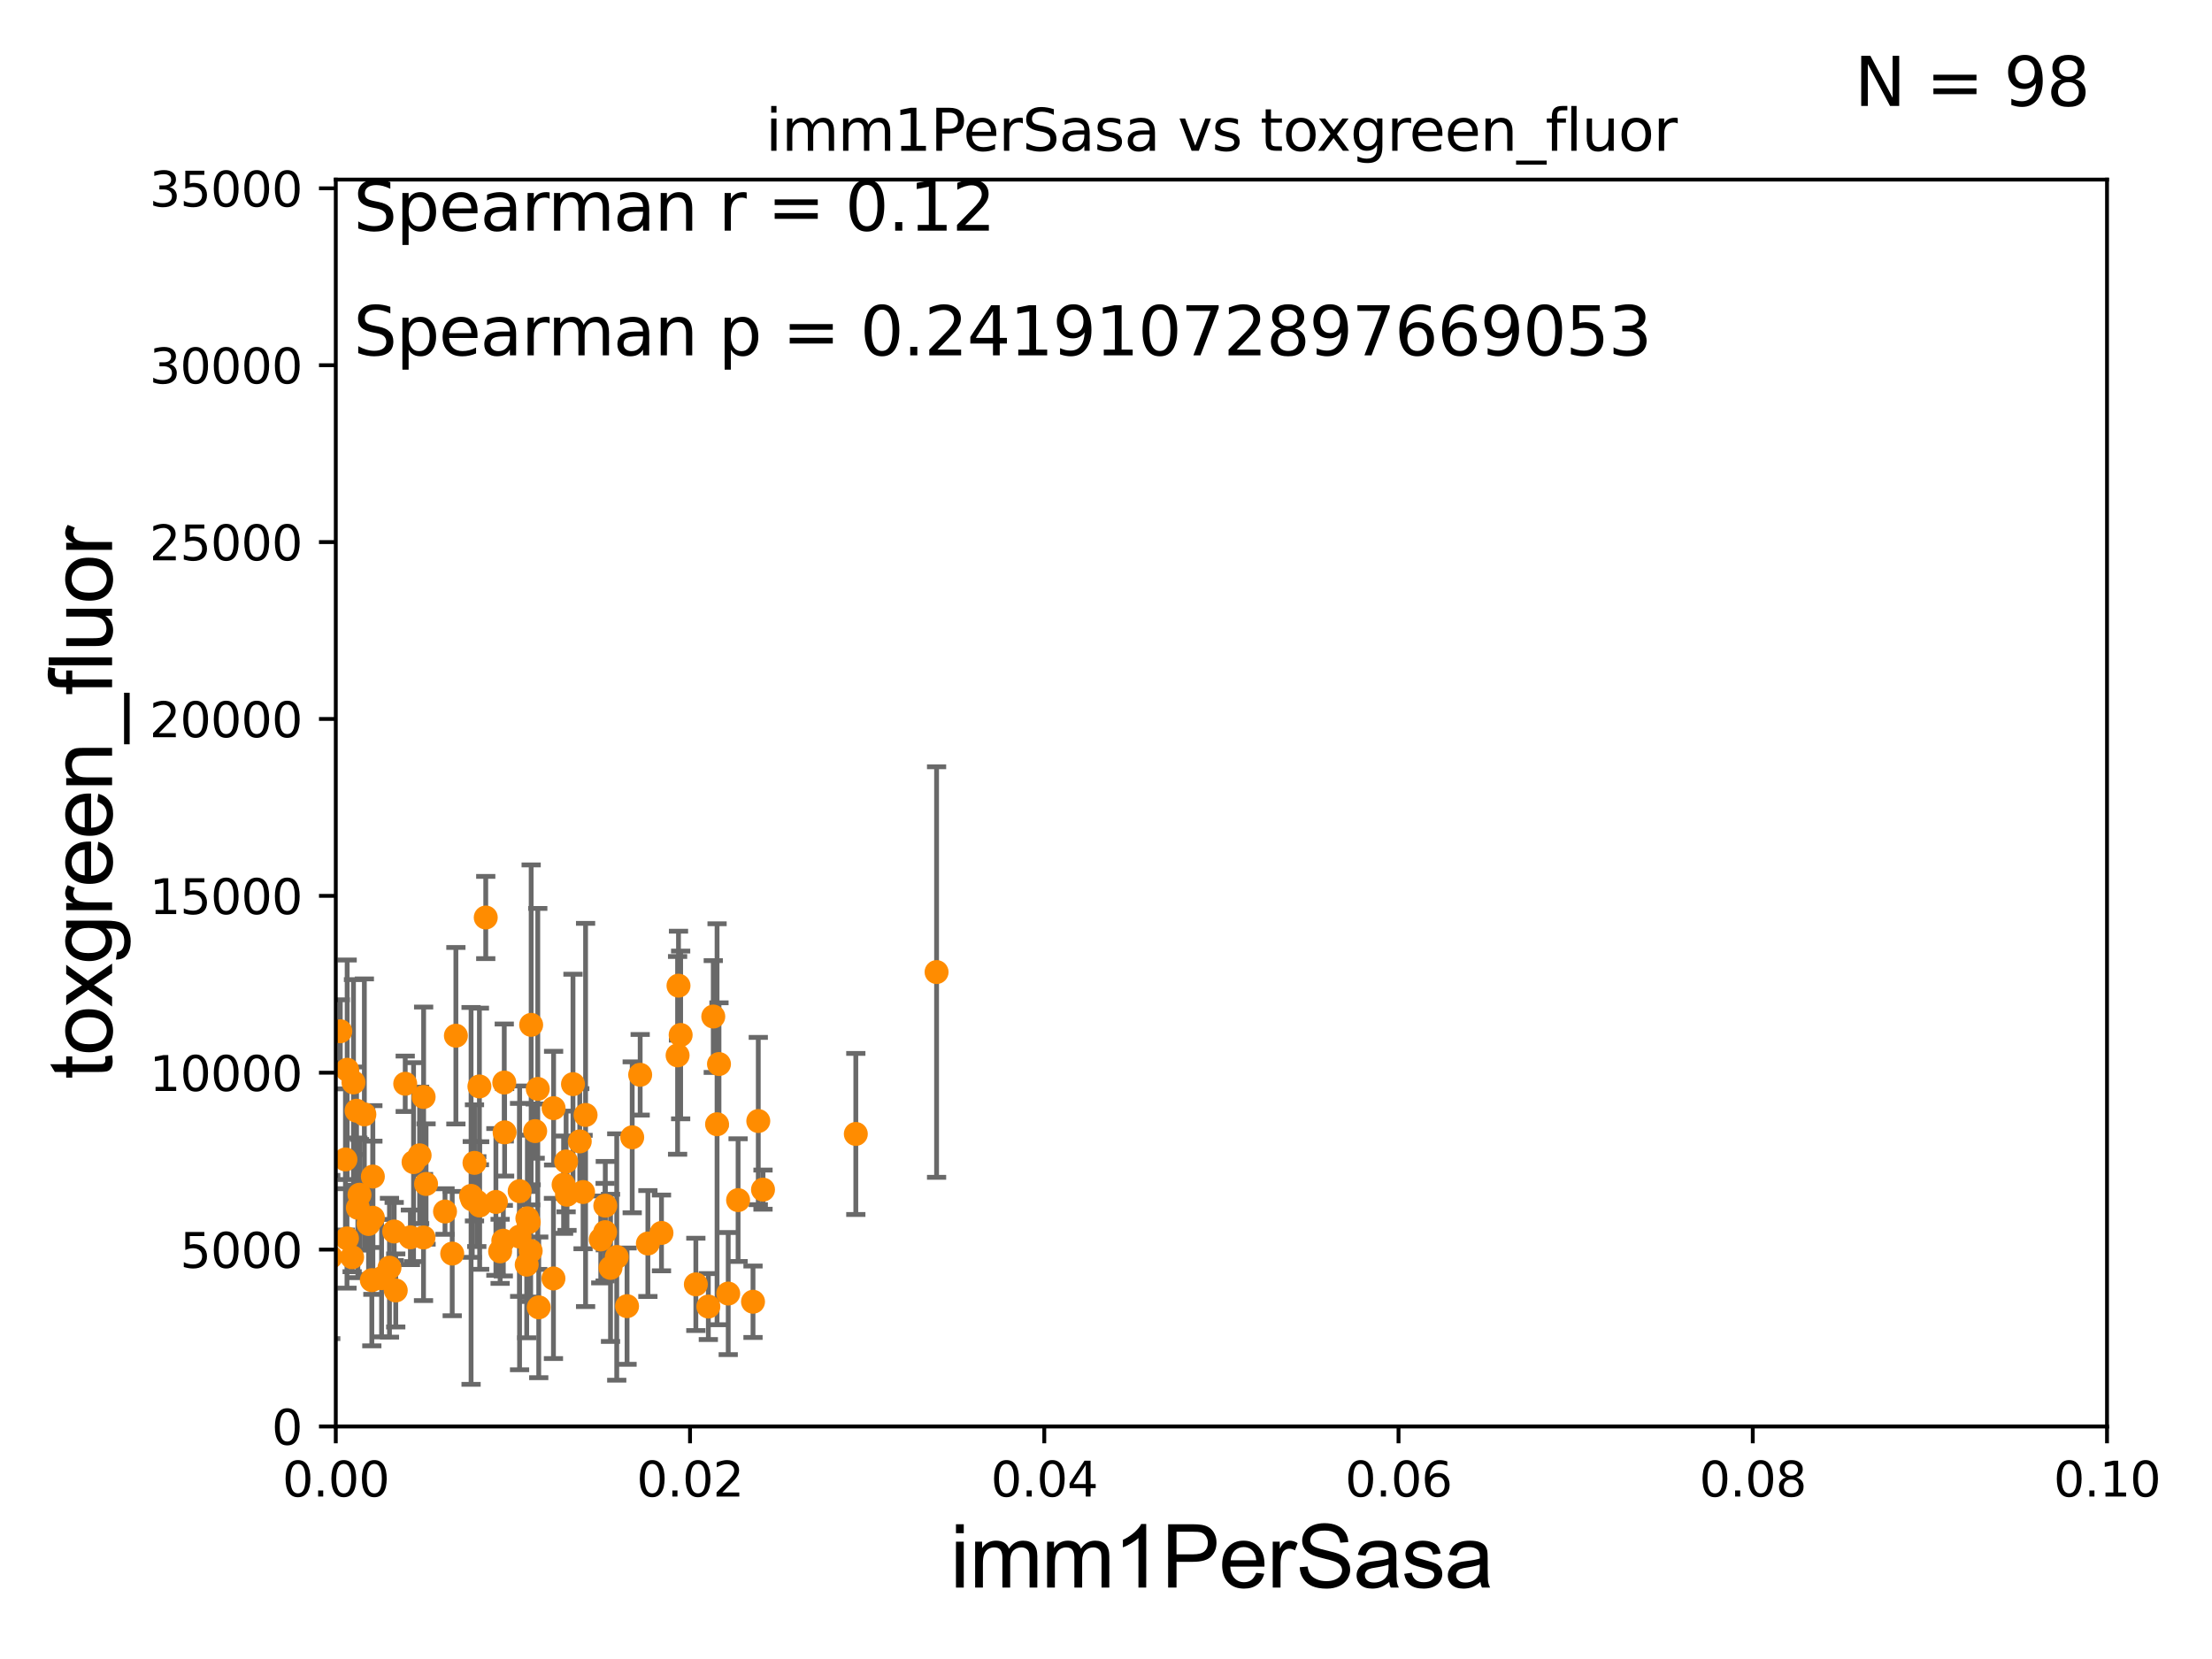 <?xml version="1.0" encoding="utf-8" standalone="no"?>
<!DOCTYPE svg PUBLIC "-//W3C//DTD SVG 1.1//EN"
  "http://www.w3.org/Graphics/SVG/1.1/DTD/svg11.dtd">
<svg xmlns:xlink="http://www.w3.org/1999/xlink" width="460.8pt" height="345.6pt" viewBox="0 0 460.8 345.6" xmlns="http://www.w3.org/2000/svg" version="1.1">
 <defs>
  <style type="text/css">*{stroke-linejoin: round; stroke-linecap: butt}</style>
 </defs>
 <g id="figure_1">
  <g id="patch_1">
   <path d="M 0 345.6 
L 460.8 345.6 
L 460.8 0 
L 0 0 
z
" style="fill: #ffffff"/>
  </g>
  <g id="axes_1">
   <g id="patch_2">
    <path d="M 69.95 297.16 
L 438.93 297.16 
L 438.93 37.411 
L 69.95 37.411 
z
" style="fill: #ffffff"/>
   </g>
   <g id="PathCollection_1">
    <defs>
     <path id="m5267ece4b0" d="M 0 1.118 
C 0.297 1.118 0.581 1 0.791 0.791 
C 1 0.581 1.118 0.297 1.118 0 
C 1.118 -0.297 1 -0.581 0.791 -0.791 
C 0.581 -1 0.297 -1.118 0 -1.118 
C -0.297 -1.118 -0.581 -1 -0.791 -0.791 
C -1 -0.581 -1.118 -0.297 -1.118 0 
C -1.118 0.297 -1 0.581 -0.791 0.791 
C -0.581 1 -0.297 1.118 0 1.118 
z
" style="stroke: #ff8c00"/>
    </defs>
    <g clip-path="url(#pc0279fe2a7)">
     <use xlink:href="#m5267ece4b0" x="99.923" y="251.131" style="fill: #ff8c00; stroke: #ff8c00"/>
     <use xlink:href="#m5267ece4b0" x="149.378" y="234.2" style="fill: #ff8c00; stroke: #ff8c00"/>
     <use xlink:href="#m5267ece4b0" x="110.65" y="213.495" style="fill: #ff8c00; stroke: #ff8c00"/>
     <use xlink:href="#m5267ece4b0" x="50.851" y="248.354" style="fill: #ff8c00; stroke: #ff8c00"/>
     <use xlink:href="#m5267ece4b0" x="119.363" y="225.845" style="fill: #ff8c00; stroke: #ff8c00"/>
     <use xlink:href="#m5267ece4b0" x="108.255" y="248.142" style="fill: #ff8c00; stroke: #ff8c00"/>
     <use xlink:href="#m5267ece4b0" x="117.408" y="246.792" style="fill: #ff8c00; stroke: #ff8c00"/>
     <use xlink:href="#m5267ece4b0" x="157.964" y="233.529" style="fill: #ff8c00; stroke: #ff8c00"/>
     <use xlink:href="#m5267ece4b0" x="77.677" y="253.678" style="fill: #ff8c00; stroke: #ff8c00"/>
     <use xlink:href="#m5267ece4b0" x="178.282" y="236.223" style="fill: #ff8c00; stroke: #ff8c00"/>
     <use xlink:href="#m5267ece4b0" x="127.182" y="264.12" style="fill: #ff8c00; stroke: #ff8c00"/>
     <use xlink:href="#m5267ece4b0" x="50.959" y="255.538" style="fill: #ff8c00; stroke: #ff8c00"/>
     <use xlink:href="#m5267ece4b0" x="58.787" y="249.862" style="fill: #ff8c00; stroke: #ff8c00"/>
     <use xlink:href="#m5267ece4b0" x="66.478" y="260.756" style="fill: #ff8c00; stroke: #ff8c00"/>
     <use xlink:href="#m5267ece4b0" x="74.547" y="251.611" style="fill: #ff8c00; stroke: #ff8c00"/>
     <use xlink:href="#m5267ece4b0" x="94.205" y="261.146" style="fill: #ff8c00; stroke: #ff8c00"/>
     <use xlink:href="#m5267ece4b0" x="104.186" y="260.679" style="fill: #ff8c00; stroke: #ff8c00"/>
     <use xlink:href="#m5267ece4b0" x="195.106" y="202.496" style="fill: #ff8c00; stroke: #ff8c00"/>
     <use xlink:href="#m5267ece4b0" x="131.7" y="236.923" style="fill: #ff8c00; stroke: #ff8c00"/>
     <use xlink:href="#m5267ece4b0" x="125.149" y="258.198" style="fill: #ff8c00; stroke: #ff8c00"/>
     <use xlink:href="#m5267ece4b0" x="149.777" y="221.659" style="fill: #ff8c00; stroke: #ff8c00"/>
     <use xlink:href="#m5267ece4b0" x="141.793" y="215.601" style="fill: #ff8c00; stroke: #ff8c00"/>
     <use xlink:href="#m5267ece4b0" x="115.325" y="230.849" style="fill: #ff8c00; stroke: #ff8c00"/>
     <use xlink:href="#m5267ece4b0" x="141.344" y="205.333" style="fill: #ff8c00; stroke: #ff8c00"/>
     <use xlink:href="#m5267ece4b0" x="158.948" y="247.821" style="fill: #ff8c00; stroke: #ff8c00"/>
     <use xlink:href="#m5267ece4b0" x="72.32" y="222.851" style="fill: #ff8c00; stroke: #ff8c00"/>
     <use xlink:href="#m5267ece4b0" x="147.56" y="272.179" style="fill: #ff8c00; stroke: #ff8c00"/>
     <use xlink:href="#m5267ece4b0" x="84.415" y="225.769" style="fill: #ff8c00; stroke: #ff8c00"/>
     <use xlink:href="#m5267ece4b0" x="74.277" y="231.383" style="fill: #ff8c00; stroke: #ff8c00"/>
     <use xlink:href="#m5267ece4b0" x="109.722" y="263.45" style="fill: #ff8c00; stroke: #ff8c00"/>
     <use xlink:href="#m5267ece4b0" x="151.702" y="269.472" style="fill: #ff8c00; stroke: #ff8c00"/>
     <use xlink:href="#m5267ece4b0" x="88.25" y="228.516" style="fill: #ff8c00; stroke: #ff8c00"/>
     <use xlink:href="#m5267ece4b0" x="144.958" y="267.558" style="fill: #ff8c00; stroke: #ff8c00"/>
     <use xlink:href="#m5267ece4b0" x="53.954" y="271.733" style="fill: #ff8c00; stroke: #ff8c00"/>
     <use xlink:href="#m5267ece4b0" x="70.89" y="214.828" style="fill: #ff8c00; stroke: #ff8c00"/>
     <use xlink:href="#m5267ece4b0" x="105.121" y="235.889" style="fill: #ff8c00; stroke: #ff8c00"/>
     <use xlink:href="#m5267ece4b0" x="99.326" y="250.317" style="fill: #ff8c00; stroke: #ff8c00"/>
     <use xlink:href="#m5267ece4b0" x="68.903" y="261.859" style="fill: #ff8c00; stroke: #ff8c00"/>
     <use xlink:href="#m5267ece4b0" x="126.062" y="256.681" style="fill: #ff8c00; stroke: #ff8c00"/>
     <use xlink:href="#m5267ece4b0" x="73.358" y="261.901" style="fill: #ff8c00; stroke: #ff8c00"/>
     <use xlink:href="#m5267ece4b0" x="156.866" y="271.177" style="fill: #ff8c00; stroke: #ff8c00"/>
     <use xlink:href="#m5267ece4b0" x="121.466" y="248.322" style="fill: #ff8c00; stroke: #ff8c00"/>
     <use xlink:href="#m5267ece4b0" x="137.799" y="256.842" style="fill: #ff8c00; stroke: #ff8c00"/>
     <use xlink:href="#m5267ece4b0" x="126.095" y="251.161" style="fill: #ff8c00; stroke: #ff8c00"/>
     <use xlink:href="#m5267ece4b0" x="148.587" y="211.764" style="fill: #ff8c00; stroke: #ff8c00"/>
     <use xlink:href="#m5267ece4b0" x="103.305" y="250.386" style="fill: #ff8c00; stroke: #ff8c00"/>
     <use xlink:href="#m5267ece4b0" x="153.758" y="250.006" style="fill: #ff8c00; stroke: #ff8c00"/>
     <use xlink:href="#m5267ece4b0" x="110.149" y="254.592" style="fill: #ff8c00; stroke: #ff8c00"/>
     <use xlink:href="#m5267ece4b0" x="118.117" y="248.887" style="fill: #ff8c00; stroke: #ff8c00"/>
     <use xlink:href="#m5267ece4b0" x="58.487" y="236.99" style="fill: #ff8c00; stroke: #ff8c00"/>
     <use xlink:href="#m5267ece4b0" x="128.478" y="261.854" style="fill: #ff8c00; stroke: #ff8c00"/>
     <use xlink:href="#m5267ece4b0" x="72.283" y="257.985" style="fill: #ff8c00; stroke: #ff8c00"/>
     <use xlink:href="#m5267ece4b0" x="77.672" y="245.101" style="fill: #ff8c00; stroke: #ff8c00"/>
     <use xlink:href="#m5267ece4b0" x="67.582" y="234.109" style="fill: #ff8c00; stroke: #ff8c00"/>
     <use xlink:href="#m5267ece4b0" x="73.637" y="225.489" style="fill: #ff8c00; stroke: #ff8c00"/>
     <use xlink:href="#m5267ece4b0" x="66.624" y="237.021" style="fill: #ff8c00; stroke: #ff8c00"/>
     <use xlink:href="#m5267ece4b0" x="79.49" y="266.262" style="fill: #ff8c00; stroke: #ff8c00"/>
     <use xlink:href="#m5267ece4b0" x="101.19" y="191.134" style="fill: #ff8c00; stroke: #ff8c00"/>
     <use xlink:href="#m5267ece4b0" x="92.707" y="252.383" style="fill: #ff8c00; stroke: #ff8c00"/>
     <use xlink:href="#m5267ece4b0" x="109.861" y="253.797" style="fill: #ff8c00; stroke: #ff8c00"/>
     <use xlink:href="#m5267ece4b0" x="104.85" y="258.457" style="fill: #ff8c00; stroke: #ff8c00"/>
     <use xlink:href="#m5267ece4b0" x="82.442" y="268.824" style="fill: #ff8c00; stroke: #ff8c00"/>
     <use xlink:href="#m5267ece4b0" x="58.982" y="258.424" style="fill: #ff8c00; stroke: #ff8c00"/>
     <use xlink:href="#m5267ece4b0" x="112.029" y="226.84" style="fill: #ff8c00; stroke: #ff8c00"/>
     <use xlink:href="#m5267ece4b0" x="77.459" y="266.676" style="fill: #ff8c00; stroke: #ff8c00"/>
     <use xlink:href="#m5267ece4b0" x="110.551" y="260.596" style="fill: #ff8c00; stroke: #ff8c00"/>
     <use xlink:href="#m5267ece4b0" x="45.789" y="259.164" style="fill: #ff8c00; stroke: #ff8c00"/>
     <use xlink:href="#m5267ece4b0" x="86.151" y="242.094" style="fill: #ff8c00; stroke: #ff8c00"/>
     <use xlink:href="#m5267ece4b0" x="74.889" y="248.882" style="fill: #ff8c00; stroke: #ff8c00"/>
     <use xlink:href="#m5267ece4b0" x="81.136" y="264.086" style="fill: #ff8c00; stroke: #ff8c00"/>
     <use xlink:href="#m5267ece4b0" x="133.36" y="223.899" style="fill: #ff8c00; stroke: #ff8c00"/>
     <use xlink:href="#m5267ece4b0" x="85.493" y="257.759" style="fill: #ff8c00; stroke: #ff8c00"/>
     <use xlink:href="#m5267ece4b0" x="67.526" y="255.063" style="fill: #ff8c00; stroke: #ff8c00"/>
     <use xlink:href="#m5267ece4b0" x="121.987" y="232.266" style="fill: #ff8c00; stroke: #ff8c00"/>
     <use xlink:href="#m5267ece4b0" x="141.156" y="219.854" style="fill: #ff8c00; stroke: #ff8c00"/>
     <use xlink:href="#m5267ece4b0" x="87.414" y="240.679" style="fill: #ff8c00; stroke: #ff8c00"/>
     <use xlink:href="#m5267ece4b0" x="115.294" y="266.327" style="fill: #ff8c00; stroke: #ff8c00"/>
     <use xlink:href="#m5267ece4b0" x="134.967" y="259.046" style="fill: #ff8c00; stroke: #ff8c00"/>
     <use xlink:href="#m5267ece4b0" x="130.626" y="272.098" style="fill: #ff8c00; stroke: #ff8c00"/>
     <use xlink:href="#m5267ece4b0" x="111.488" y="235.629" style="fill: #ff8c00; stroke: #ff8c00"/>
     <use xlink:href="#m5267ece4b0" x="98.383" y="249.864" style="fill: #ff8c00; stroke: #ff8c00"/>
     <use xlink:href="#m5267ece4b0" x="94.97" y="215.756" style="fill: #ff8c00; stroke: #ff8c00"/>
     <use xlink:href="#m5267ece4b0" x="76.776" y="254.981" style="fill: #ff8c00; stroke: #ff8c00"/>
     <use xlink:href="#m5267ece4b0" x="120.775" y="237.771" style="fill: #ff8c00; stroke: #ff8c00"/>
     <use xlink:href="#m5267ece4b0" x="98.844" y="242.248" style="fill: #ff8c00; stroke: #ff8c00"/>
     <use xlink:href="#m5267ece4b0" x="98.133" y="249.127" style="fill: #ff8c00; stroke: #ff8c00"/>
     <use xlink:href="#m5267ece4b0" x="82.117" y="256.539" style="fill: #ff8c00; stroke: #ff8c00"/>
     <use xlink:href="#m5267ece4b0" x="105.047" y="225.511" style="fill: #ff8c00; stroke: #ff8c00"/>
     <use xlink:href="#m5267ece4b0" x="55.118" y="260.709" style="fill: #ff8c00; stroke: #ff8c00"/>
     <use xlink:href="#m5267ece4b0" x="71.962" y="241.531" style="fill: #ff8c00; stroke: #ff8c00"/>
     <use xlink:href="#m5267ece4b0" x="112.23" y="272.345" style="fill: #ff8c00; stroke: #ff8c00"/>
     <use xlink:href="#m5267ece4b0" x="88.225" y="257.788" style="fill: #ff8c00; stroke: #ff8c00"/>
     <use xlink:href="#m5267ece4b0" x="55.277" y="246.623" style="fill: #ff8c00; stroke: #ff8c00"/>
     <use xlink:href="#m5267ece4b0" x="88.755" y="246.646" style="fill: #ff8c00; stroke: #ff8c00"/>
     <use xlink:href="#m5267ece4b0" x="117.932" y="241.954" style="fill: #ff8c00; stroke: #ff8c00"/>
     <use xlink:href="#m5267ece4b0" x="99.87" y="226.326" style="fill: #ff8c00; stroke: #ff8c00"/>
     <use xlink:href="#m5267ece4b0" x="75.903" y="232.152" style="fill: #ff8c00; stroke: #ff8c00"/>
     <use xlink:href="#m5267ece4b0" x="108.234" y="257.602" style="fill: #ff8c00; stroke: #ff8c00"/>
    </g>
   </g>
   <g id="matplotlib.axis_1">
    <g id="xtick_1">
     <g id="line2d_1">
      <defs>
       <path id="mfc956197b1" d="M 0 0 
L 0 3.5 
" style="stroke: #000000; stroke-width: 0.8"/>
      </defs>
      <g>
       <use xlink:href="#mfc956197b1" x="69.95" y="297.16" style="stroke: #000000; stroke-width: 0.8"/>
      </g>
     </g>
     <g id="text_1">
      <!-- 0.00 -->
      <g transform="translate(58.817 311.758)scale(0.1 -0.1)">
       <defs>
        <path id="DejaVuSans-30" d="M 2034 4250 
Q 1547 4250 1301 3770 
Q 1056 3291 1056 2328 
Q 1056 1369 1301 889 
Q 1547 409 2034 409 
Q 2525 409 2770 889 
Q 3016 1369 3016 2328 
Q 3016 3291 2770 3770 
Q 2525 4250 2034 4250 
z
M 2034 4750 
Q 2819 4750 3233 4129 
Q 3647 3509 3647 2328 
Q 3647 1150 3233 529 
Q 2819 -91 2034 -91 
Q 1250 -91 836 529 
Q 422 1150 422 2328 
Q 422 3509 836 4129 
Q 1250 4750 2034 4750 
z
" transform="scale(0.016)"/>
        <path id="DejaVuSans-2e" d="M 684 794 
L 1344 794 
L 1344 0 
L 684 0 
L 684 794 
z
" transform="scale(0.016)"/>
       </defs>
       <use xlink:href="#DejaVuSans-30"/>
       <use xlink:href="#DejaVuSans-2e" x="63.623"/>
       <use xlink:href="#DejaVuSans-30" x="95.41"/>
       <use xlink:href="#DejaVuSans-30" x="159.033"/>
      </g>
     </g>
    </g>
    <g id="xtick_2">
     <g id="line2d_2">
      <g>
       <use xlink:href="#mfc956197b1" x="143.746" y="297.16" style="stroke: #000000; stroke-width: 0.8"/>
      </g>
     </g>
     <g id="text_2">
      <!-- 0.02 -->
      <g transform="translate(132.613 311.758)scale(0.1 -0.1)">
       <defs>
        <path id="DejaVuSans-32" d="M 1228 531 
L 3431 531 
L 3431 0 
L 469 0 
L 469 531 
Q 828 903 1448 1529 
Q 2069 2156 2228 2338 
Q 2531 2678 2651 2914 
Q 2772 3150 2772 3378 
Q 2772 3750 2511 3984 
Q 2250 4219 1831 4219 
Q 1534 4219 1204 4116 
Q 875 4013 500 3803 
L 500 4441 
Q 881 4594 1212 4672 
Q 1544 4750 1819 4750 
Q 2544 4750 2975 4387 
Q 3406 4025 3406 3419 
Q 3406 3131 3298 2873 
Q 3191 2616 2906 2266 
Q 2828 2175 2409 1742 
Q 1991 1309 1228 531 
z
" transform="scale(0.016)"/>
       </defs>
       <use xlink:href="#DejaVuSans-30"/>
       <use xlink:href="#DejaVuSans-2e" x="63.623"/>
       <use xlink:href="#DejaVuSans-30" x="95.41"/>
       <use xlink:href="#DejaVuSans-32" x="159.033"/>
      </g>
     </g>
    </g>
    <g id="xtick_3">
     <g id="line2d_3">
      <g>
       <use xlink:href="#mfc956197b1" x="217.542" y="297.16" style="stroke: #000000; stroke-width: 0.8"/>
      </g>
     </g>
     <g id="text_3">
      <!-- 0.04 -->
      <g transform="translate(206.409 311.758)scale(0.1 -0.1)">
       <defs>
        <path id="DejaVuSans-34" d="M 2419 4116 
L 825 1625 
L 2419 1625 
L 2419 4116 
z
M 2253 4666 
L 3047 4666 
L 3047 1625 
L 3713 1625 
L 3713 1100 
L 3047 1100 
L 3047 0 
L 2419 0 
L 2419 1100 
L 313 1100 
L 313 1709 
L 2253 4666 
z
" transform="scale(0.016)"/>
       </defs>
       <use xlink:href="#DejaVuSans-30"/>
       <use xlink:href="#DejaVuSans-2e" x="63.623"/>
       <use xlink:href="#DejaVuSans-30" x="95.41"/>
       <use xlink:href="#DejaVuSans-34" x="159.033"/>
      </g>
     </g>
    </g>
    <g id="xtick_4">
     <g id="line2d_4">
      <g>
       <use xlink:href="#mfc956197b1" x="291.338" y="297.16" style="stroke: #000000; stroke-width: 0.8"/>
      </g>
     </g>
     <g id="text_4">
      <!-- 0.06 -->
      <g transform="translate(280.205 311.758)scale(0.1 -0.1)">
       <defs>
        <path id="DejaVuSans-36" d="M 2113 2584 
Q 1688 2584 1439 2293 
Q 1191 2003 1191 1497 
Q 1191 994 1439 701 
Q 1688 409 2113 409 
Q 2538 409 2786 701 
Q 3034 994 3034 1497 
Q 3034 2003 2786 2293 
Q 2538 2584 2113 2584 
z
M 3366 4563 
L 3366 3988 
Q 3128 4100 2886 4159 
Q 2644 4219 2406 4219 
Q 1781 4219 1451 3797 
Q 1122 3375 1075 2522 
Q 1259 2794 1537 2939 
Q 1816 3084 2150 3084 
Q 2853 3084 3261 2657 
Q 3669 2231 3669 1497 
Q 3669 778 3244 343 
Q 2819 -91 2113 -91 
Q 1303 -91 875 529 
Q 447 1150 447 2328 
Q 447 3434 972 4092 
Q 1497 4750 2381 4750 
Q 2619 4750 2861 4703 
Q 3103 4656 3366 4563 
z
" transform="scale(0.016)"/>
       </defs>
       <use xlink:href="#DejaVuSans-30"/>
       <use xlink:href="#DejaVuSans-2e" x="63.623"/>
       <use xlink:href="#DejaVuSans-30" x="95.41"/>
       <use xlink:href="#DejaVuSans-36" x="159.033"/>
      </g>
     </g>
    </g>
    <g id="xtick_5">
     <g id="line2d_5">
      <g>
       <use xlink:href="#mfc956197b1" x="365.134" y="297.16" style="stroke: #000000; stroke-width: 0.8"/>
      </g>
     </g>
     <g id="text_5">
      <!-- 0.08 -->
      <g transform="translate(354.001 311.758)scale(0.1 -0.1)">
       <defs>
        <path id="DejaVuSans-38" d="M 2034 2216 
Q 1584 2216 1326 1975 
Q 1069 1734 1069 1313 
Q 1069 891 1326 650 
Q 1584 409 2034 409 
Q 2484 409 2743 651 
Q 3003 894 3003 1313 
Q 3003 1734 2745 1975 
Q 2488 2216 2034 2216 
z
M 1403 2484 
Q 997 2584 770 2862 
Q 544 3141 544 3541 
Q 544 4100 942 4425 
Q 1341 4750 2034 4750 
Q 2731 4750 3128 4425 
Q 3525 4100 3525 3541 
Q 3525 3141 3298 2862 
Q 3072 2584 2669 2484 
Q 3125 2378 3379 2068 
Q 3634 1759 3634 1313 
Q 3634 634 3220 271 
Q 2806 -91 2034 -91 
Q 1263 -91 848 271 
Q 434 634 434 1313 
Q 434 1759 690 2068 
Q 947 2378 1403 2484 
z
M 1172 3481 
Q 1172 3119 1398 2916 
Q 1625 2713 2034 2713 
Q 2441 2713 2670 2916 
Q 2900 3119 2900 3481 
Q 2900 3844 2670 4047 
Q 2441 4250 2034 4250 
Q 1625 4250 1398 4047 
Q 1172 3844 1172 3481 
z
" transform="scale(0.016)"/>
       </defs>
       <use xlink:href="#DejaVuSans-30"/>
       <use xlink:href="#DejaVuSans-2e" x="63.623"/>
       <use xlink:href="#DejaVuSans-30" x="95.41"/>
       <use xlink:href="#DejaVuSans-38" x="159.033"/>
      </g>
     </g>
    </g>
    <g id="xtick_6">
     <g id="line2d_6">
      <g>
       <use xlink:href="#mfc956197b1" x="438.93" y="297.16" style="stroke: #000000; stroke-width: 0.8"/>
      </g>
     </g>
     <g id="text_6">
      <!-- 0.10 -->
      <g transform="translate(427.797 311.758)scale(0.1 -0.1)">
       <defs>
        <path id="DejaVuSans-31" d="M 794 531 
L 1825 531 
L 1825 4091 
L 703 3866 
L 703 4441 
L 1819 4666 
L 2450 4666 
L 2450 531 
L 3481 531 
L 3481 0 
L 794 0 
L 794 531 
z
" transform="scale(0.016)"/>
       </defs>
       <use xlink:href="#DejaVuSans-30"/>
       <use xlink:href="#DejaVuSans-2e" x="63.623"/>
       <use xlink:href="#DejaVuSans-31" x="95.41"/>
       <use xlink:href="#DejaVuSans-30" x="159.033"/>
      </g>
     </g>
    </g>
    <g id="text_7">
     <!-- imm1PerSasa -->
     <g transform="translate(197.924 330.722)scale(0.18 -0.18)">
      <defs>
       <path id="ArialMT-69" d="M 425 3934 
L 425 4581 
L 988 4581 
L 988 3934 
L 425 3934 
z
M 425 0 
L 425 3319 
L 988 3319 
L 988 0 
L 425 0 
z
" transform="scale(0.016)"/>
       <path id="ArialMT-6d" d="M 422 0 
L 422 3319 
L 925 3319 
L 925 2853 
Q 1081 3097 1340 3245 
Q 1600 3394 1931 3394 
Q 2300 3394 2536 3241 
Q 2772 3088 2869 2813 
Q 3263 3394 3894 3394 
Q 4388 3394 4653 3120 
Q 4919 2847 4919 2278 
L 4919 0 
L 4359 0 
L 4359 2091 
Q 4359 2428 4304 2576 
Q 4250 2725 4106 2815 
Q 3963 2906 3769 2906 
Q 3419 2906 3187 2673 
Q 2956 2441 2956 1928 
L 2956 0 
L 2394 0 
L 2394 2156 
Q 2394 2531 2256 2718 
Q 2119 2906 1806 2906 
Q 1569 2906 1367 2781 
Q 1166 2656 1075 2415 
Q 984 2175 984 1722 
L 984 0 
L 422 0 
z
" transform="scale(0.016)"/>
       <path id="ArialMT-31" d="M 2384 0 
L 1822 0 
L 1822 3584 
Q 1619 3391 1289 3197 
Q 959 3003 697 2906 
L 697 3450 
Q 1169 3672 1522 3987 
Q 1875 4303 2022 4600 
L 2384 4600 
L 2384 0 
z
" transform="scale(0.016)"/>
       <path id="ArialMT-50" d="M 494 0 
L 494 4581 
L 2222 4581 
Q 2678 4581 2919 4538 
Q 3256 4481 3484 4323 
Q 3713 4166 3852 3881 
Q 3991 3597 3991 3256 
Q 3991 2672 3619 2267 
Q 3247 1863 2275 1863 
L 1100 1863 
L 1100 0 
L 494 0 
z
M 1100 2403 
L 2284 2403 
Q 2872 2403 3119 2622 
Q 3366 2841 3366 3238 
Q 3366 3525 3220 3729 
Q 3075 3934 2838 4000 
Q 2684 4041 2272 4041 
L 1100 4041 
L 1100 2403 
z
" transform="scale(0.016)"/>
       <path id="ArialMT-65" d="M 2694 1069 
L 3275 997 
Q 3138 488 2766 206 
Q 2394 -75 1816 -75 
Q 1088 -75 661 373 
Q 234 822 234 1631 
Q 234 2469 665 2931 
Q 1097 3394 1784 3394 
Q 2450 3394 2872 2941 
Q 3294 2488 3294 1666 
Q 3294 1616 3291 1516 
L 816 1516 
Q 847 969 1125 678 
Q 1403 388 1819 388 
Q 2128 388 2347 550 
Q 2566 713 2694 1069 
z
M 847 1978 
L 2700 1978 
Q 2663 2397 2488 2606 
Q 2219 2931 1791 2931 
Q 1403 2931 1139 2672 
Q 875 2413 847 1978 
z
" transform="scale(0.016)"/>
       <path id="ArialMT-72" d="M 416 0 
L 416 3319 
L 922 3319 
L 922 2816 
Q 1116 3169 1280 3281 
Q 1444 3394 1641 3394 
Q 1925 3394 2219 3213 
L 2025 2691 
Q 1819 2813 1613 2813 
Q 1428 2813 1281 2702 
Q 1134 2591 1072 2394 
Q 978 2094 978 1738 
L 978 0 
L 416 0 
z
" transform="scale(0.016)"/>
       <path id="ArialMT-53" d="M 288 1472 
L 859 1522 
Q 900 1178 1048 958 
Q 1197 738 1509 602 
Q 1822 466 2213 466 
Q 2559 466 2825 569 
Q 3091 672 3220 851 
Q 3350 1031 3350 1244 
Q 3350 1459 3225 1620 
Q 3100 1781 2813 1891 
Q 2628 1963 1997 2114 
Q 1366 2266 1113 2400 
Q 784 2572 623 2826 
Q 463 3081 463 3397 
Q 463 3744 659 4045 
Q 856 4347 1234 4503 
Q 1613 4659 2075 4659 
Q 2584 4659 2973 4495 
Q 3363 4331 3572 4012 
Q 3781 3694 3797 3291 
L 3216 3247 
Q 3169 3681 2898 3903 
Q 2628 4125 2100 4125 
Q 1550 4125 1298 3923 
Q 1047 3722 1047 3438 
Q 1047 3191 1225 3031 
Q 1400 2872 2139 2705 
Q 2878 2538 3153 2413 
Q 3553 2228 3743 1945 
Q 3934 1663 3934 1294 
Q 3934 928 3725 604 
Q 3516 281 3123 101 
Q 2731 -78 2241 -78 
Q 1619 -78 1198 103 
Q 778 284 539 648 
Q 300 1013 288 1472 
z
" transform="scale(0.016)"/>
       <path id="ArialMT-61" d="M 2588 409 
Q 2275 144 1986 34 
Q 1697 -75 1366 -75 
Q 819 -75 525 192 
Q 231 459 231 875 
Q 231 1119 342 1320 
Q 453 1522 633 1644 
Q 813 1766 1038 1828 
Q 1203 1872 1538 1913 
Q 2219 1994 2541 2106 
Q 2544 2222 2544 2253 
Q 2544 2597 2384 2738 
Q 2169 2928 1744 2928 
Q 1347 2928 1158 2789 
Q 969 2650 878 2297 
L 328 2372 
Q 403 2725 575 2942 
Q 747 3159 1072 3276 
Q 1397 3394 1825 3394 
Q 2250 3394 2515 3294 
Q 2781 3194 2906 3042 
Q 3031 2891 3081 2659 
Q 3109 2516 3109 2141 
L 3109 1391 
Q 3109 606 3145 398 
Q 3181 191 3288 0 
L 2700 0 
Q 2613 175 2588 409 
z
M 2541 1666 
Q 2234 1541 1622 1453 
Q 1275 1403 1131 1340 
Q 988 1278 909 1158 
Q 831 1038 831 891 
Q 831 666 1001 516 
Q 1172 366 1500 366 
Q 1825 366 2078 508 
Q 2331 650 2450 897 
Q 2541 1088 2541 1459 
L 2541 1666 
z
" transform="scale(0.016)"/>
       <path id="ArialMT-73" d="M 197 991 
L 753 1078 
Q 800 744 1014 566 
Q 1228 388 1613 388 
Q 2000 388 2187 545 
Q 2375 703 2375 916 
Q 2375 1106 2209 1216 
Q 2094 1291 1634 1406 
Q 1016 1563 777 1677 
Q 538 1791 414 1992 
Q 291 2194 291 2438 
Q 291 2659 392 2848 
Q 494 3038 669 3163 
Q 800 3259 1026 3326 
Q 1253 3394 1513 3394 
Q 1903 3394 2198 3281 
Q 2494 3169 2634 2976 
Q 2775 2784 2828 2463 
L 2278 2388 
Q 2241 2644 2061 2787 
Q 1881 2931 1553 2931 
Q 1166 2931 1000 2803 
Q 834 2675 834 2503 
Q 834 2394 903 2306 
Q 972 2216 1119 2156 
Q 1203 2125 1616 2013 
Q 2213 1853 2448 1751 
Q 2684 1650 2818 1456 
Q 2953 1263 2953 975 
Q 2953 694 2789 445 
Q 2625 197 2315 61 
Q 2006 -75 1616 -75 
Q 969 -75 630 194 
Q 291 463 197 991 
z
" transform="scale(0.016)"/>
      </defs>
      <use xlink:href="#ArialMT-69"/>
      <use xlink:href="#ArialMT-6d" x="22.217"/>
      <use xlink:href="#ArialMT-6d" x="105.518"/>
      <use xlink:href="#ArialMT-31" x="188.818"/>
      <use xlink:href="#ArialMT-50" x="244.434"/>
      <use xlink:href="#ArialMT-65" x="311.133"/>
      <use xlink:href="#ArialMT-72" x="366.748"/>
      <use xlink:href="#ArialMT-53" x="400.049"/>
      <use xlink:href="#ArialMT-61" x="466.748"/>
      <use xlink:href="#ArialMT-73" x="522.363"/>
      <use xlink:href="#ArialMT-61" x="572.363"/>
     </g>
    </g>
   </g>
   <g id="matplotlib.axis_2">
    <g id="ytick_1">
     <g id="line2d_7">
      <defs>
       <path id="m76166db959" d="M 0 0 
L -3.5 0 
" style="stroke: #000000; stroke-width: 0.8"/>
      </defs>
      <g>
       <use xlink:href="#m76166db959" x="69.95" y="297.16" style="stroke: #000000; stroke-width: 0.8"/>
      </g>
     </g>
     <g id="text_8">
      <!-- 0 -->
      <g transform="translate(56.587 300.959)scale(0.1 -0.1)">
       <use xlink:href="#DejaVuSans-30"/>
      </g>
     </g>
    </g>
    <g id="ytick_2">
     <g id="line2d_8">
      <g>
       <use xlink:href="#m76166db959" x="69.95" y="260.313" style="stroke: #000000; stroke-width: 0.8"/>
      </g>
     </g>
     <g id="text_9">
      <!-- 5000 -->
      <g transform="translate(37.5 264.112)scale(0.1 -0.1)">
       <defs>
        <path id="DejaVuSans-35" d="M 691 4666 
L 3169 4666 
L 3169 4134 
L 1269 4134 
L 1269 2991 
Q 1406 3038 1543 3061 
Q 1681 3084 1819 3084 
Q 2600 3084 3056 2656 
Q 3513 2228 3513 1497 
Q 3513 744 3044 326 
Q 2575 -91 1722 -91 
Q 1428 -91 1123 -41 
Q 819 9 494 109 
L 494 744 
Q 775 591 1075 516 
Q 1375 441 1709 441 
Q 2250 441 2565 725 
Q 2881 1009 2881 1497 
Q 2881 1984 2565 2268 
Q 2250 2553 1709 2553 
Q 1456 2553 1204 2497 
Q 953 2441 691 2322 
L 691 4666 
z
" transform="scale(0.016)"/>
       </defs>
       <use xlink:href="#DejaVuSans-35"/>
       <use xlink:href="#DejaVuSans-30" x="63.623"/>
       <use xlink:href="#DejaVuSans-30" x="127.246"/>
       <use xlink:href="#DejaVuSans-30" x="190.869"/>
      </g>
     </g>
    </g>
    <g id="ytick_3">
     <g id="line2d_9">
      <g>
       <use xlink:href="#m76166db959" x="69.95" y="223.467" style="stroke: #000000; stroke-width: 0.8"/>
      </g>
     </g>
     <g id="text_10">
      <!-- 10000 -->
      <g transform="translate(31.137 227.266)scale(0.1 -0.1)">
       <use xlink:href="#DejaVuSans-31"/>
       <use xlink:href="#DejaVuSans-30" x="63.623"/>
       <use xlink:href="#DejaVuSans-30" x="127.246"/>
       <use xlink:href="#DejaVuSans-30" x="190.869"/>
       <use xlink:href="#DejaVuSans-30" x="254.492"/>
      </g>
     </g>
    </g>
    <g id="ytick_4">
     <g id="line2d_10">
      <g>
       <use xlink:href="#m76166db959" x="69.95" y="186.62" style="stroke: #000000; stroke-width: 0.8"/>
      </g>
     </g>
     <g id="text_11">
      <!-- 15000 -->
      <g transform="translate(31.137 190.419)scale(0.1 -0.1)">
       <use xlink:href="#DejaVuSans-31"/>
       <use xlink:href="#DejaVuSans-35" x="63.623"/>
       <use xlink:href="#DejaVuSans-30" x="127.246"/>
       <use xlink:href="#DejaVuSans-30" x="190.869"/>
       <use xlink:href="#DejaVuSans-30" x="254.492"/>
      </g>
     </g>
    </g>
    <g id="ytick_5">
     <g id="line2d_11">
      <g>
       <use xlink:href="#m76166db959" x="69.95" y="149.773" style="stroke: #000000; stroke-width: 0.8"/>
      </g>
     </g>
     <g id="text_12">
      <!-- 20000 -->
      <g transform="translate(31.137 153.572)scale(0.1 -0.1)">
       <use xlink:href="#DejaVuSans-32"/>
       <use xlink:href="#DejaVuSans-30" x="63.623"/>
       <use xlink:href="#DejaVuSans-30" x="127.246"/>
       <use xlink:href="#DejaVuSans-30" x="190.869"/>
       <use xlink:href="#DejaVuSans-30" x="254.492"/>
      </g>
     </g>
    </g>
    <g id="ytick_6">
     <g id="line2d_12">
      <g>
       <use xlink:href="#m76166db959" x="69.95" y="112.926" style="stroke: #000000; stroke-width: 0.8"/>
      </g>
     </g>
     <g id="text_13">
      <!-- 25000 -->
      <g transform="translate(31.137 116.726)scale(0.1 -0.1)">
       <use xlink:href="#DejaVuSans-32"/>
       <use xlink:href="#DejaVuSans-35" x="63.623"/>
       <use xlink:href="#DejaVuSans-30" x="127.246"/>
       <use xlink:href="#DejaVuSans-30" x="190.869"/>
       <use xlink:href="#DejaVuSans-30" x="254.492"/>
      </g>
     </g>
    </g>
    <g id="ytick_7">
     <g id="line2d_13">
      <g>
       <use xlink:href="#m76166db959" x="69.95" y="76.08" style="stroke: #000000; stroke-width: 0.8"/>
      </g>
     </g>
     <g id="text_14">
      <!-- 30000 -->
      <g transform="translate(31.137 79.879)scale(0.1 -0.1)">
       <defs>
        <path id="DejaVuSans-33" d="M 2597 2516 
Q 3050 2419 3304 2112 
Q 3559 1806 3559 1356 
Q 3559 666 3084 287 
Q 2609 -91 1734 -91 
Q 1441 -91 1130 -33 
Q 819 25 488 141 
L 488 750 
Q 750 597 1062 519 
Q 1375 441 1716 441 
Q 2309 441 2620 675 
Q 2931 909 2931 1356 
Q 2931 1769 2642 2001 
Q 2353 2234 1838 2234 
L 1294 2234 
L 1294 2753 
L 1863 2753 
Q 2328 2753 2575 2939 
Q 2822 3125 2822 3475 
Q 2822 3834 2567 4026 
Q 2313 4219 1838 4219 
Q 1578 4219 1281 4162 
Q 984 4106 628 3988 
L 628 4550 
Q 988 4650 1302 4700 
Q 1616 4750 1894 4750 
Q 2613 4750 3031 4423 
Q 3450 4097 3450 3541 
Q 3450 3153 3228 2886 
Q 3006 2619 2597 2516 
z
" transform="scale(0.016)"/>
       </defs>
       <use xlink:href="#DejaVuSans-33"/>
       <use xlink:href="#DejaVuSans-30" x="63.623"/>
       <use xlink:href="#DejaVuSans-30" x="127.246"/>
       <use xlink:href="#DejaVuSans-30" x="190.869"/>
       <use xlink:href="#DejaVuSans-30" x="254.492"/>
      </g>
     </g>
    </g>
    <g id="ytick_8">
     <g id="line2d_14">
      <g>
       <use xlink:href="#m76166db959" x="69.95" y="39.233" style="stroke: #000000; stroke-width: 0.8"/>
      </g>
     </g>
     <g id="text_15">
      <!-- 35000 -->
      <g transform="translate(31.137 43.032)scale(0.1 -0.1)">
       <use xlink:href="#DejaVuSans-33"/>
       <use xlink:href="#DejaVuSans-35" x="63.623"/>
       <use xlink:href="#DejaVuSans-30" x="127.246"/>
       <use xlink:href="#DejaVuSans-30" x="190.869"/>
       <use xlink:href="#DejaVuSans-30" x="254.492"/>
      </g>
     </g>
    </g>
    <g id="text_16">
     <!-- toxgreen_fluor -->
     <g transform="translate(23.349 224.818)rotate(-90)scale(0.18 -0.18)">
      <defs>
       <path id="ArialMT-74" d="M 1650 503 
L 1731 6 
Q 1494 -44 1306 -44 
Q 1000 -44 831 53 
Q 663 150 594 308 
Q 525 466 525 972 
L 525 2881 
L 113 2881 
L 113 3319 
L 525 3319 
L 525 4141 
L 1084 4478 
L 1084 3319 
L 1650 3319 
L 1650 2881 
L 1084 2881 
L 1084 941 
Q 1084 700 1114 631 
Q 1144 563 1211 522 
Q 1278 481 1403 481 
Q 1497 481 1650 503 
z
" transform="scale(0.016)"/>
       <path id="ArialMT-6f" d="M 213 1659 
Q 213 2581 725 3025 
Q 1153 3394 1769 3394 
Q 2453 3394 2887 2945 
Q 3322 2497 3322 1706 
Q 3322 1066 3130 698 
Q 2938 331 2570 128 
Q 2203 -75 1769 -75 
Q 1072 -75 642 372 
Q 213 819 213 1659 
z
M 791 1659 
Q 791 1022 1069 705 
Q 1347 388 1769 388 
Q 2188 388 2466 706 
Q 2744 1025 2744 1678 
Q 2744 2294 2464 2611 
Q 2184 2928 1769 2928 
Q 1347 2928 1069 2612 
Q 791 2297 791 1659 
z
" transform="scale(0.016)"/>
       <path id="ArialMT-78" d="M 47 0 
L 1259 1725 
L 138 3319 
L 841 3319 
L 1350 2541 
Q 1494 2319 1581 2169 
Q 1719 2375 1834 2534 
L 2394 3319 
L 3066 3319 
L 1919 1756 
L 3153 0 
L 2463 0 
L 1781 1031 
L 1600 1309 
L 728 0 
L 47 0 
z
" transform="scale(0.016)"/>
       <path id="ArialMT-67" d="M 319 -275 
L 866 -356 
Q 900 -609 1056 -725 
Q 1266 -881 1628 -881 
Q 2019 -881 2231 -725 
Q 2444 -569 2519 -288 
Q 2563 -116 2559 434 
Q 2191 0 1641 0 
Q 956 0 581 494 
Q 206 988 206 1678 
Q 206 2153 378 2554 
Q 550 2956 876 3175 
Q 1203 3394 1644 3394 
Q 2231 3394 2613 2919 
L 2613 3319 
L 3131 3319 
L 3131 450 
Q 3131 -325 2973 -648 
Q 2816 -972 2473 -1159 
Q 2131 -1347 1631 -1347 
Q 1038 -1347 672 -1080 
Q 306 -813 319 -275 
z
M 784 1719 
Q 784 1066 1043 766 
Q 1303 466 1694 466 
Q 2081 466 2343 764 
Q 2606 1063 2606 1700 
Q 2606 2309 2336 2618 
Q 2066 2928 1684 2928 
Q 1309 2928 1046 2623 
Q 784 2319 784 1719 
z
" transform="scale(0.016)"/>
       <path id="ArialMT-6e" d="M 422 0 
L 422 3319 
L 928 3319 
L 928 2847 
Q 1294 3394 1984 3394 
Q 2284 3394 2536 3286 
Q 2788 3178 2913 3003 
Q 3038 2828 3088 2588 
Q 3119 2431 3119 2041 
L 3119 0 
L 2556 0 
L 2556 2019 
Q 2556 2363 2490 2533 
Q 2425 2703 2258 2804 
Q 2091 2906 1866 2906 
Q 1506 2906 1245 2678 
Q 984 2450 984 1813 
L 984 0 
L 422 0 
z
" transform="scale(0.016)"/>
       <path id="ArialMT-5f" d="M -97 -1272 
L -97 -866 
L 3631 -866 
L 3631 -1272 
L -97 -1272 
z
" transform="scale(0.016)"/>
       <path id="ArialMT-66" d="M 556 0 
L 556 2881 
L 59 2881 
L 59 3319 
L 556 3319 
L 556 3672 
Q 556 4006 616 4169 
Q 697 4388 901 4523 
Q 1106 4659 1475 4659 
Q 1713 4659 2000 4603 
L 1916 4113 
Q 1741 4144 1584 4144 
Q 1328 4144 1222 4034 
Q 1116 3925 1116 3625 
L 1116 3319 
L 1763 3319 
L 1763 2881 
L 1116 2881 
L 1116 0 
L 556 0 
z
" transform="scale(0.016)"/>
       <path id="ArialMT-6c" d="M 409 0 
L 409 4581 
L 972 4581 
L 972 0 
L 409 0 
z
" transform="scale(0.016)"/>
       <path id="ArialMT-75" d="M 2597 0 
L 2597 488 
Q 2209 -75 1544 -75 
Q 1250 -75 995 37 
Q 741 150 617 320 
Q 494 491 444 738 
Q 409 903 409 1263 
L 409 3319 
L 972 3319 
L 972 1478 
Q 972 1038 1006 884 
Q 1059 663 1231 536 
Q 1403 409 1656 409 
Q 1909 409 2131 539 
Q 2353 669 2445 892 
Q 2538 1116 2538 1541 
L 2538 3319 
L 3100 3319 
L 3100 0 
L 2597 0 
z
" transform="scale(0.016)"/>
      </defs>
      <use xlink:href="#ArialMT-74"/>
      <use xlink:href="#ArialMT-6f" x="27.783"/>
      <use xlink:href="#ArialMT-78" x="83.398"/>
      <use xlink:href="#ArialMT-67" x="133.398"/>
      <use xlink:href="#ArialMT-72" x="189.014"/>
      <use xlink:href="#ArialMT-65" x="222.314"/>
      <use xlink:href="#ArialMT-65" x="277.93"/>
      <use xlink:href="#ArialMT-6e" x="333.545"/>
      <use xlink:href="#ArialMT-5f" x="389.16"/>
      <use xlink:href="#ArialMT-66" x="444.775"/>
      <use xlink:href="#ArialMT-6c" x="472.559"/>
      <use xlink:href="#ArialMT-75" x="494.775"/>
      <use xlink:href="#ArialMT-6f" x="550.391"/>
      <use xlink:href="#ArialMT-72" x="606.006"/>
     </g>
    </g>
   </g>
   <g id="LineCollection_1">
    <path d="M 99.923 264.42 
L 99.923 237.841 
" clip-path="url(#pc0279fe2a7)" style="fill: none; stroke: #696969"/>
    <path d="M 149.378 275.962 
L 149.378 192.438 
" clip-path="url(#pc0279fe2a7)" style="fill: none; stroke: #696969"/>
    <path d="M 110.65 246.811 
L 110.65 180.18 
" clip-path="url(#pc0279fe2a7)" style="fill: none; stroke: #696969"/>
    <path d="M 50.851 256.548 
L 50.851 240.16 
" clip-path="url(#pc0279fe2a7)" style="fill: none; stroke: #696969"/>
    <path d="M 119.363 248.739 
L 119.363 202.95 
" clip-path="url(#pc0279fe2a7)" style="fill: none; stroke: #696969"/>
    <path d="M 108.255 270.058 
L 108.255 226.225 
" clip-path="url(#pc0279fe2a7)" style="fill: none; stroke: #696969"/>
    <path d="M 117.408 256.93 
L 117.408 236.653 
" clip-path="url(#pc0279fe2a7)" style="fill: none; stroke: #696969"/>
    <path d="M 157.964 250.95 
L 157.964 216.107 
" clip-path="url(#pc0279fe2a7)" style="fill: none; stroke: #696969"/>
    <path d="M 77.677 269.634 
L 77.677 237.722 
" clip-path="url(#pc0279fe2a7)" style="fill: none; stroke: #696969"/>
    <path d="M 178.282 252.999 
L 178.282 219.447 
" clip-path="url(#pc0279fe2a7)" style="fill: none; stroke: #696969"/>
    <path d="M 127.182 279.447 
L 127.182 248.792 
" clip-path="url(#pc0279fe2a7)" style="fill: none; stroke: #696969"/>
    <path d="M 50.959 268.048 
L 50.959 243.028 
" clip-path="url(#pc0279fe2a7)" style="fill: none; stroke: #696969"/>
    <path d="M 58.787 261.007 
L 58.787 238.717 
" clip-path="url(#pc0279fe2a7)" style="fill: none; stroke: #696969"/>
    <path d="M 66.478 280.282 
L 66.478 241.23 
" clip-path="url(#pc0279fe2a7)" style="fill: none; stroke: #696969"/>
    <path d="M 74.547 266.158 
L 74.547 237.064 
" clip-path="url(#pc0279fe2a7)" style="fill: none; stroke: #696969"/>
    <path d="M 94.205 274.092 
L 94.205 248.199 
" clip-path="url(#pc0279fe2a7)" style="fill: none; stroke: #696969"/>
    <path d="M 104.186 267.358 
L 104.186 254 
" clip-path="url(#pc0279fe2a7)" style="fill: none; stroke: #696969"/>
    <path d="M 195.106 245.254 
L 195.106 159.739 
" clip-path="url(#pc0279fe2a7)" style="fill: none; stroke: #696969"/>
    <path d="M 131.7 252.64 
L 131.7 221.206 
" clip-path="url(#pc0279fe2a7)" style="fill: none; stroke: #696969"/>
    <path d="M 125.149 267.252 
L 125.149 249.143 
" clip-path="url(#pc0279fe2a7)" style="fill: none; stroke: #696969"/>
    <path d="M 149.777 234.414 
L 149.777 208.905 
" clip-path="url(#pc0279fe2a7)" style="fill: none; stroke: #696969"/>
    <path d="M 141.793 233.076 
L 141.793 198.125 
" clip-path="url(#pc0279fe2a7)" style="fill: none; stroke: #696969"/>
    <path d="M 115.325 242.687 
L 115.325 219.01 
" clip-path="url(#pc0279fe2a7)" style="fill: none; stroke: #696969"/>
    <path d="M 141.344 216.679 
L 141.344 193.986 
" clip-path="url(#pc0279fe2a7)" style="fill: none; stroke: #696969"/>
    <path d="M 158.948 251.897 
L 158.948 243.745 
" clip-path="url(#pc0279fe2a7)" style="fill: none; stroke: #696969"/>
    <path d="M 72.32 245.715 
L 72.32 199.986 
" clip-path="url(#pc0279fe2a7)" style="fill: none; stroke: #696969"/>
    <path d="M 147.56 279.049 
L 147.56 265.309 
" clip-path="url(#pc0279fe2a7)" style="fill: none; stroke: #696969"/>
    <path d="M 84.415 231.542 
L 84.415 219.996 
" clip-path="url(#pc0279fe2a7)" style="fill: none; stroke: #696969"/>
    <path d="M 74.277 240.494 
L 74.277 222.272 
" clip-path="url(#pc0279fe2a7)" style="fill: none; stroke: #696969"/>
    <path d="M 109.722 278.687 
L 109.722 248.214 
" clip-path="url(#pc0279fe2a7)" style="fill: none; stroke: #696969"/>
    <path d="M 151.702 282.186 
L 151.702 256.757 
" clip-path="url(#pc0279fe2a7)" style="fill: none; stroke: #696969"/>
    <path d="M 88.25 247.246 
L 88.25 209.785 
" clip-path="url(#pc0279fe2a7)" style="fill: none; stroke: #696969"/>
    <path d="M 144.958 277.176 
L 144.958 257.94 
" clip-path="url(#pc0279fe2a7)" style="fill: none; stroke: #696969"/>
    <path d="M 53.954 279.039 
L 53.954 264.427 
" clip-path="url(#pc0279fe2a7)" style="fill: none; stroke: #696969"/>
    <path d="M 70.89 221.381 
L 70.89 208.276 
" clip-path="url(#pc0279fe2a7)" style="fill: none; stroke: #696969"/>
    <path d="M 105.121 244.995 
L 105.121 226.783 
" clip-path="url(#pc0279fe2a7)" style="fill: none; stroke: #696969"/>
    <path d="M 99.326 259.678 
L 99.326 240.956 
" clip-path="url(#pc0279fe2a7)" style="fill: none; stroke: #696969"/>
    <path d="M 68.903 278.856 
L 68.903 244.861 
" clip-path="url(#pc0279fe2a7)" style="fill: none; stroke: #696969"/>
    <path d="M 126.062 266.84 
L 126.062 246.523 
" clip-path="url(#pc0279fe2a7)" style="fill: none; stroke: #696969"/>
    <path d="M 73.358 264.918 
L 73.358 258.884 
" clip-path="url(#pc0279fe2a7)" style="fill: none; stroke: #696969"/>
    <path d="M 156.866 278.616 
L 156.866 263.737 
" clip-path="url(#pc0279fe2a7)" style="fill: none; stroke: #696969"/>
    <path d="M 121.466 260.136 
L 121.466 236.508 
" clip-path="url(#pc0279fe2a7)" style="fill: none; stroke: #696969"/>
    <path d="M 137.799 264.732 
L 137.799 248.952 
" clip-path="url(#pc0279fe2a7)" style="fill: none; stroke: #696969"/>
    <path d="M 126.095 260.373 
L 126.095 241.949 
" clip-path="url(#pc0279fe2a7)" style="fill: none; stroke: #696969"/>
    <path d="M 148.587 223.408 
L 148.587 200.12 
" clip-path="url(#pc0279fe2a7)" style="fill: none; stroke: #696969"/>
    <path d="M 103.305 265.673 
L 103.305 235.098 
" clip-path="url(#pc0279fe2a7)" style="fill: none; stroke: #696969"/>
    <path d="M 153.758 262.788 
L 153.758 237.224 
" clip-path="url(#pc0279fe2a7)" style="fill: none; stroke: #696969"/>
    <path d="M 110.149 261.657 
L 110.149 247.527 
" clip-path="url(#pc0279fe2a7)" style="fill: none; stroke: #696969"/>
    <path d="M 118.117 256.312 
L 118.117 241.462 
" clip-path="url(#pc0279fe2a7)" style="fill: none; stroke: #696969"/>
    <path d="M 58.487 247.847 
L 58.487 226.134 
" clip-path="url(#pc0279fe2a7)" style="fill: none; stroke: #696969"/>
    <path d="M 128.478 287.517 
L 128.478 236.191 
" clip-path="url(#pc0279fe2a7)" style="fill: none; stroke: #696969"/>
    <path d="M 72.283 268.342 
L 72.283 247.629 
" clip-path="url(#pc0279fe2a7)" style="fill: none; stroke: #696969"/>
    <path d="M 77.672 259.877 
L 77.672 230.325 
" clip-path="url(#pc0279fe2a7)" style="fill: none; stroke: #696969"/>
    <path d="M 67.582 240.797 
L 67.582 227.421 
" clip-path="url(#pc0279fe2a7)" style="fill: none; stroke: #696969"/>
    <path d="M 73.637 246.909 
L 73.637 204.069 
" clip-path="url(#pc0279fe2a7)" style="fill: none; stroke: #696969"/>
    <path d="M 66.624 257.334 
L 66.624 216.708 
" clip-path="url(#pc0279fe2a7)" style="fill: none; stroke: #696969"/>
    <path d="M 79.49 278.495 
L 79.49 254.03 
" clip-path="url(#pc0279fe2a7)" style="fill: none; stroke: #696969"/>
    <path d="M 101.19 199.702 
L 101.19 182.567 
" clip-path="url(#pc0279fe2a7)" style="fill: none; stroke: #696969"/>
    <path d="M 92.707 257.127 
L 92.707 247.64 
" clip-path="url(#pc0279fe2a7)" style="fill: none; stroke: #696969"/>
    <path d="M 109.861 271.123 
L 109.861 236.47 
" clip-path="url(#pc0279fe2a7)" style="fill: none; stroke: #696969"/>
    <path d="M 104.85 265.805 
L 104.85 251.109 
" clip-path="url(#pc0279fe2a7)" style="fill: none; stroke: #696969"/>
    <path d="M 82.442 276.432 
L 82.442 261.216 
" clip-path="url(#pc0279fe2a7)" style="fill: none; stroke: #696969"/>
    <path d="M 58.982 276.549 
L 58.982 240.299 
" clip-path="url(#pc0279fe2a7)" style="fill: none; stroke: #696969"/>
    <path d="M 112.029 264.439 
L 112.029 189.24 
" clip-path="url(#pc0279fe2a7)" style="fill: none; stroke: #696969"/>
    <path d="M 77.459 280.362 
L 77.459 252.989 
" clip-path="url(#pc0279fe2a7)" style="fill: none; stroke: #696969"/>
    <path d="M 110.551 270.194 
L 110.551 250.998 
" clip-path="url(#pc0279fe2a7)" style="fill: none; stroke: #696969"/>
    <path d="M 45.789 261.399 
L 45.789 256.928 
" clip-path="url(#pc0279fe2a7)" style="fill: none; stroke: #696969"/>
    <path d="M 86.151 262.813 
L 86.151 221.375 
" clip-path="url(#pc0279fe2a7)" style="fill: none; stroke: #696969"/>
    <path d="M 74.889 260.387 
L 74.889 237.377 
" clip-path="url(#pc0279fe2a7)" style="fill: none; stroke: #696969"/>
    <path d="M 81.136 278.547 
L 81.136 249.625 
" clip-path="url(#pc0279fe2a7)" style="fill: none; stroke: #696969"/>
    <path d="M 133.36 232.293 
L 133.36 215.504 
" clip-path="url(#pc0279fe2a7)" style="fill: none; stroke: #696969"/>
    <path d="M 85.493 263.443 
L 85.493 252.075 
" clip-path="url(#pc0279fe2a7)" style="fill: none; stroke: #696969"/>
    <path d="M 67.526 268.933 
L 67.526 241.194 
" clip-path="url(#pc0279fe2a7)" style="fill: none; stroke: #696969"/>
    <path d="M 121.987 272.18 
L 121.987 192.352 
" clip-path="url(#pc0279fe2a7)" style="fill: none; stroke: #696969"/>
    <path d="M 141.156 240.451 
L 141.156 199.257 
" clip-path="url(#pc0279fe2a7)" style="fill: none; stroke: #696969"/>
    <path d="M 87.414 254.889 
L 87.414 226.469 
" clip-path="url(#pc0279fe2a7)" style="fill: none; stroke: #696969"/>
    <path d="M 115.294 283.013 
L 115.294 249.641 
" clip-path="url(#pc0279fe2a7)" style="fill: none; stroke: #696969"/>
    <path d="M 134.967 270.079 
L 134.967 248.012 
" clip-path="url(#pc0279fe2a7)" style="fill: none; stroke: #696969"/>
    <path d="M 130.626 284.209 
L 130.626 259.987 
" clip-path="url(#pc0279fe2a7)" style="fill: none; stroke: #696969"/>
    <path d="M 111.488 241.276 
L 111.488 229.981 
" clip-path="url(#pc0279fe2a7)" style="fill: none; stroke: #696969"/>
    <path d="M 98.383 261.928 
L 98.383 237.801 
" clip-path="url(#pc0279fe2a7)" style="fill: none; stroke: #696969"/>
    <path d="M 94.97 234.138 
L 94.97 197.374 
" clip-path="url(#pc0279fe2a7)" style="fill: none; stroke: #696969"/>
    <path d="M 76.776 265.519 
L 76.776 244.442 
" clip-path="url(#pc0279fe2a7)" style="fill: none; stroke: #696969"/>
    <path d="M 120.775 248.754 
L 120.775 226.788 
" clip-path="url(#pc0279fe2a7)" style="fill: none; stroke: #696969"/>
    <path d="M 98.844 254.347 
L 98.844 230.149 
" clip-path="url(#pc0279fe2a7)" style="fill: none; stroke: #696969"/>
    <path d="M 98.133 288.383 
L 98.133 209.87 
" clip-path="url(#pc0279fe2a7)" style="fill: none; stroke: #696969"/>
    <path d="M 82.117 262.587 
L 82.117 250.49 
" clip-path="url(#pc0279fe2a7)" style="fill: none; stroke: #696969"/>
    <path d="M 105.047 237.704 
L 105.047 213.319 
" clip-path="url(#pc0279fe2a7)" style="fill: none; stroke: #696969"/>
    <path d="M 55.118 273.432 
L 55.118 247.986 
" clip-path="url(#pc0279fe2a7)" style="fill: none; stroke: #696969"/>
    <path d="M 71.962 256.235 
L 71.962 226.827 
" clip-path="url(#pc0279fe2a7)" style="fill: none; stroke: #696969"/>
    <path d="M 112.23 286.998 
L 112.23 257.691 
" clip-path="url(#pc0279fe2a7)" style="fill: none; stroke: #696969"/>
    <path d="M 88.225 270.931 
L 88.225 244.645 
" clip-path="url(#pc0279fe2a7)" style="fill: none; stroke: #696969"/>
    <path d="M 55.277 256.272 
L 55.277 236.974 
" clip-path="url(#pc0279fe2a7)" style="fill: none; stroke: #696969"/>
    <path d="M 88.755 259.178 
L 88.755 234.115 
" clip-path="url(#pc0279fe2a7)" style="fill: none; stroke: #696969"/>
    <path d="M 117.932 252.443 
L 117.932 231.465 
" clip-path="url(#pc0279fe2a7)" style="fill: none; stroke: #696969"/>
    <path d="M 99.87 242.64 
L 99.87 210.013 
" clip-path="url(#pc0279fe2a7)" style="fill: none; stroke: #696969"/>
    <path d="M 75.903 260.377 
L 75.903 203.926 
" clip-path="url(#pc0279fe2a7)" style="fill: none; stroke: #696969"/>
    <path d="M 108.234 285.345 
L 108.234 229.858 
" clip-path="url(#pc0279fe2a7)" style="fill: none; stroke: #696969"/>
   </g>
   <g id="line2d_15">
    <defs>
     <path id="m25ee88dfb4" d="M 2 0 
L -2 -0 
" style="stroke: #696969"/>
    </defs>
    <g clip-path="url(#pc0279fe2a7)">
     <use xlink:href="#m25ee88dfb4" x="99.923" y="264.42" style="fill: #696969; stroke: #696969"/>
     <use xlink:href="#m25ee88dfb4" x="149.378" y="275.962" style="fill: #696969; stroke: #696969"/>
     <use xlink:href="#m25ee88dfb4" x="110.65" y="246.811" style="fill: #696969; stroke: #696969"/>
     <use xlink:href="#m25ee88dfb4" x="50.851" y="256.548" style="fill: #696969; stroke: #696969"/>
     <use xlink:href="#m25ee88dfb4" x="119.363" y="248.739" style="fill: #696969; stroke: #696969"/>
     <use xlink:href="#m25ee88dfb4" x="108.255" y="270.058" style="fill: #696969; stroke: #696969"/>
     <use xlink:href="#m25ee88dfb4" x="117.408" y="256.93" style="fill: #696969; stroke: #696969"/>
     <use xlink:href="#m25ee88dfb4" x="157.964" y="250.95" style="fill: #696969; stroke: #696969"/>
     <use xlink:href="#m25ee88dfb4" x="77.677" y="269.634" style="fill: #696969; stroke: #696969"/>
     <use xlink:href="#m25ee88dfb4" x="178.282" y="252.999" style="fill: #696969; stroke: #696969"/>
     <use xlink:href="#m25ee88dfb4" x="127.182" y="279.447" style="fill: #696969; stroke: #696969"/>
     <use xlink:href="#m25ee88dfb4" x="50.959" y="268.048" style="fill: #696969; stroke: #696969"/>
     <use xlink:href="#m25ee88dfb4" x="58.787" y="261.007" style="fill: #696969; stroke: #696969"/>
     <use xlink:href="#m25ee88dfb4" x="66.478" y="280.282" style="fill: #696969; stroke: #696969"/>
     <use xlink:href="#m25ee88dfb4" x="74.547" y="266.158" style="fill: #696969; stroke: #696969"/>
     <use xlink:href="#m25ee88dfb4" x="94.205" y="274.092" style="fill: #696969; stroke: #696969"/>
     <use xlink:href="#m25ee88dfb4" x="104.186" y="267.358" style="fill: #696969; stroke: #696969"/>
     <use xlink:href="#m25ee88dfb4" x="195.106" y="245.254" style="fill: #696969; stroke: #696969"/>
     <use xlink:href="#m25ee88dfb4" x="131.7" y="252.64" style="fill: #696969; stroke: #696969"/>
     <use xlink:href="#m25ee88dfb4" x="125.149" y="267.252" style="fill: #696969; stroke: #696969"/>
     <use xlink:href="#m25ee88dfb4" x="149.777" y="234.414" style="fill: #696969; stroke: #696969"/>
     <use xlink:href="#m25ee88dfb4" x="141.793" y="233.076" style="fill: #696969; stroke: #696969"/>
     <use xlink:href="#m25ee88dfb4" x="115.325" y="242.687" style="fill: #696969; stroke: #696969"/>
     <use xlink:href="#m25ee88dfb4" x="141.344" y="216.679" style="fill: #696969; stroke: #696969"/>
     <use xlink:href="#m25ee88dfb4" x="158.948" y="251.897" style="fill: #696969; stroke: #696969"/>
     <use xlink:href="#m25ee88dfb4" x="72.32" y="245.715" style="fill: #696969; stroke: #696969"/>
     <use xlink:href="#m25ee88dfb4" x="147.56" y="279.049" style="fill: #696969; stroke: #696969"/>
     <use xlink:href="#m25ee88dfb4" x="84.415" y="231.542" style="fill: #696969; stroke: #696969"/>
     <use xlink:href="#m25ee88dfb4" x="74.277" y="240.494" style="fill: #696969; stroke: #696969"/>
     <use xlink:href="#m25ee88dfb4" x="109.722" y="278.687" style="fill: #696969; stroke: #696969"/>
     <use xlink:href="#m25ee88dfb4" x="151.702" y="282.186" style="fill: #696969; stroke: #696969"/>
     <use xlink:href="#m25ee88dfb4" x="88.25" y="247.246" style="fill: #696969; stroke: #696969"/>
     <use xlink:href="#m25ee88dfb4" x="144.958" y="277.176" style="fill: #696969; stroke: #696969"/>
     <use xlink:href="#m25ee88dfb4" x="53.954" y="279.039" style="fill: #696969; stroke: #696969"/>
     <use xlink:href="#m25ee88dfb4" x="70.89" y="221.381" style="fill: #696969; stroke: #696969"/>
     <use xlink:href="#m25ee88dfb4" x="105.121" y="244.995" style="fill: #696969; stroke: #696969"/>
     <use xlink:href="#m25ee88dfb4" x="99.326" y="259.678" style="fill: #696969; stroke: #696969"/>
     <use xlink:href="#m25ee88dfb4" x="68.903" y="278.856" style="fill: #696969; stroke: #696969"/>
     <use xlink:href="#m25ee88dfb4" x="126.062" y="266.84" style="fill: #696969; stroke: #696969"/>
     <use xlink:href="#m25ee88dfb4" x="73.358" y="264.918" style="fill: #696969; stroke: #696969"/>
     <use xlink:href="#m25ee88dfb4" x="156.866" y="278.616" style="fill: #696969; stroke: #696969"/>
     <use xlink:href="#m25ee88dfb4" x="121.466" y="260.136" style="fill: #696969; stroke: #696969"/>
     <use xlink:href="#m25ee88dfb4" x="137.799" y="264.732" style="fill: #696969; stroke: #696969"/>
     <use xlink:href="#m25ee88dfb4" x="126.095" y="260.373" style="fill: #696969; stroke: #696969"/>
     <use xlink:href="#m25ee88dfb4" x="148.587" y="223.408" style="fill: #696969; stroke: #696969"/>
     <use xlink:href="#m25ee88dfb4" x="103.305" y="265.673" style="fill: #696969; stroke: #696969"/>
     <use xlink:href="#m25ee88dfb4" x="153.758" y="262.788" style="fill: #696969; stroke: #696969"/>
     <use xlink:href="#m25ee88dfb4" x="110.149" y="261.657" style="fill: #696969; stroke: #696969"/>
     <use xlink:href="#m25ee88dfb4" x="118.117" y="256.312" style="fill: #696969; stroke: #696969"/>
     <use xlink:href="#m25ee88dfb4" x="58.487" y="247.847" style="fill: #696969; stroke: #696969"/>
     <use xlink:href="#m25ee88dfb4" x="128.478" y="287.517" style="fill: #696969; stroke: #696969"/>
     <use xlink:href="#m25ee88dfb4" x="72.283" y="268.342" style="fill: #696969; stroke: #696969"/>
     <use xlink:href="#m25ee88dfb4" x="77.672" y="259.877" style="fill: #696969; stroke: #696969"/>
     <use xlink:href="#m25ee88dfb4" x="67.582" y="240.797" style="fill: #696969; stroke: #696969"/>
     <use xlink:href="#m25ee88dfb4" x="73.637" y="246.909" style="fill: #696969; stroke: #696969"/>
     <use xlink:href="#m25ee88dfb4" x="66.624" y="257.334" style="fill: #696969; stroke: #696969"/>
     <use xlink:href="#m25ee88dfb4" x="79.49" y="278.495" style="fill: #696969; stroke: #696969"/>
     <use xlink:href="#m25ee88dfb4" x="101.19" y="199.702" style="fill: #696969; stroke: #696969"/>
     <use xlink:href="#m25ee88dfb4" x="92.707" y="257.127" style="fill: #696969; stroke: #696969"/>
     <use xlink:href="#m25ee88dfb4" x="109.861" y="271.123" style="fill: #696969; stroke: #696969"/>
     <use xlink:href="#m25ee88dfb4" x="104.85" y="265.805" style="fill: #696969; stroke: #696969"/>
     <use xlink:href="#m25ee88dfb4" x="82.442" y="276.432" style="fill: #696969; stroke: #696969"/>
     <use xlink:href="#m25ee88dfb4" x="58.982" y="276.549" style="fill: #696969; stroke: #696969"/>
     <use xlink:href="#m25ee88dfb4" x="112.029" y="264.439" style="fill: #696969; stroke: #696969"/>
     <use xlink:href="#m25ee88dfb4" x="77.459" y="280.362" style="fill: #696969; stroke: #696969"/>
     <use xlink:href="#m25ee88dfb4" x="110.551" y="270.194" style="fill: #696969; stroke: #696969"/>
     <use xlink:href="#m25ee88dfb4" x="45.789" y="261.399" style="fill: #696969; stroke: #696969"/>
     <use xlink:href="#m25ee88dfb4" x="86.151" y="262.813" style="fill: #696969; stroke: #696969"/>
     <use xlink:href="#m25ee88dfb4" x="74.889" y="260.387" style="fill: #696969; stroke: #696969"/>
     <use xlink:href="#m25ee88dfb4" x="81.136" y="278.547" style="fill: #696969; stroke: #696969"/>
     <use xlink:href="#m25ee88dfb4" x="133.36" y="232.293" style="fill: #696969; stroke: #696969"/>
     <use xlink:href="#m25ee88dfb4" x="85.493" y="263.443" style="fill: #696969; stroke: #696969"/>
     <use xlink:href="#m25ee88dfb4" x="67.526" y="268.933" style="fill: #696969; stroke: #696969"/>
     <use xlink:href="#m25ee88dfb4" x="121.987" y="272.18" style="fill: #696969; stroke: #696969"/>
     <use xlink:href="#m25ee88dfb4" x="141.156" y="240.451" style="fill: #696969; stroke: #696969"/>
     <use xlink:href="#m25ee88dfb4" x="87.414" y="254.889" style="fill: #696969; stroke: #696969"/>
     <use xlink:href="#m25ee88dfb4" x="115.294" y="283.013" style="fill: #696969; stroke: #696969"/>
     <use xlink:href="#m25ee88dfb4" x="134.967" y="270.079" style="fill: #696969; stroke: #696969"/>
     <use xlink:href="#m25ee88dfb4" x="130.626" y="284.209" style="fill: #696969; stroke: #696969"/>
     <use xlink:href="#m25ee88dfb4" x="111.488" y="241.276" style="fill: #696969; stroke: #696969"/>
     <use xlink:href="#m25ee88dfb4" x="98.383" y="261.928" style="fill: #696969; stroke: #696969"/>
     <use xlink:href="#m25ee88dfb4" x="94.97" y="234.138" style="fill: #696969; stroke: #696969"/>
     <use xlink:href="#m25ee88dfb4" x="76.776" y="265.519" style="fill: #696969; stroke: #696969"/>
     <use xlink:href="#m25ee88dfb4" x="120.775" y="248.754" style="fill: #696969; stroke: #696969"/>
     <use xlink:href="#m25ee88dfb4" x="98.844" y="254.347" style="fill: #696969; stroke: #696969"/>
     <use xlink:href="#m25ee88dfb4" x="98.133" y="288.383" style="fill: #696969; stroke: #696969"/>
     <use xlink:href="#m25ee88dfb4" x="82.117" y="262.587" style="fill: #696969; stroke: #696969"/>
     <use xlink:href="#m25ee88dfb4" x="105.047" y="237.704" style="fill: #696969; stroke: #696969"/>
     <use xlink:href="#m25ee88dfb4" x="55.118" y="273.432" style="fill: #696969; stroke: #696969"/>
     <use xlink:href="#m25ee88dfb4" x="71.962" y="256.235" style="fill: #696969; stroke: #696969"/>
     <use xlink:href="#m25ee88dfb4" x="112.23" y="286.998" style="fill: #696969; stroke: #696969"/>
     <use xlink:href="#m25ee88dfb4" x="88.225" y="270.931" style="fill: #696969; stroke: #696969"/>
     <use xlink:href="#m25ee88dfb4" x="55.277" y="256.272" style="fill: #696969; stroke: #696969"/>
     <use xlink:href="#m25ee88dfb4" x="88.755" y="259.178" style="fill: #696969; stroke: #696969"/>
     <use xlink:href="#m25ee88dfb4" x="117.932" y="252.443" style="fill: #696969; stroke: #696969"/>
     <use xlink:href="#m25ee88dfb4" x="99.87" y="242.64" style="fill: #696969; stroke: #696969"/>
     <use xlink:href="#m25ee88dfb4" x="75.903" y="260.377" style="fill: #696969; stroke: #696969"/>
     <use xlink:href="#m25ee88dfb4" x="108.234" y="285.345" style="fill: #696969; stroke: #696969"/>
    </g>
   </g>
   <g id="line2d_16">
    <g clip-path="url(#pc0279fe2a7)">
     <use xlink:href="#m25ee88dfb4" x="99.923" y="237.841" style="fill: #696969; stroke: #696969"/>
     <use xlink:href="#m25ee88dfb4" x="149.378" y="192.438" style="fill: #696969; stroke: #696969"/>
     <use xlink:href="#m25ee88dfb4" x="110.65" y="180.18" style="fill: #696969; stroke: #696969"/>
     <use xlink:href="#m25ee88dfb4" x="50.851" y="240.16" style="fill: #696969; stroke: #696969"/>
     <use xlink:href="#m25ee88dfb4" x="119.363" y="202.95" style="fill: #696969; stroke: #696969"/>
     <use xlink:href="#m25ee88dfb4" x="108.255" y="226.225" style="fill: #696969; stroke: #696969"/>
     <use xlink:href="#m25ee88dfb4" x="117.408" y="236.653" style="fill: #696969; stroke: #696969"/>
     <use xlink:href="#m25ee88dfb4" x="157.964" y="216.107" style="fill: #696969; stroke: #696969"/>
     <use xlink:href="#m25ee88dfb4" x="77.677" y="237.722" style="fill: #696969; stroke: #696969"/>
     <use xlink:href="#m25ee88dfb4" x="178.282" y="219.447" style="fill: #696969; stroke: #696969"/>
     <use xlink:href="#m25ee88dfb4" x="127.182" y="248.792" style="fill: #696969; stroke: #696969"/>
     <use xlink:href="#m25ee88dfb4" x="50.959" y="243.028" style="fill: #696969; stroke: #696969"/>
     <use xlink:href="#m25ee88dfb4" x="58.787" y="238.717" style="fill: #696969; stroke: #696969"/>
     <use xlink:href="#m25ee88dfb4" x="66.478" y="241.23" style="fill: #696969; stroke: #696969"/>
     <use xlink:href="#m25ee88dfb4" x="74.547" y="237.064" style="fill: #696969; stroke: #696969"/>
     <use xlink:href="#m25ee88dfb4" x="94.205" y="248.199" style="fill: #696969; stroke: #696969"/>
     <use xlink:href="#m25ee88dfb4" x="104.186" y="254" style="fill: #696969; stroke: #696969"/>
     <use xlink:href="#m25ee88dfb4" x="195.106" y="159.739" style="fill: #696969; stroke: #696969"/>
     <use xlink:href="#m25ee88dfb4" x="131.7" y="221.206" style="fill: #696969; stroke: #696969"/>
     <use xlink:href="#m25ee88dfb4" x="125.149" y="249.143" style="fill: #696969; stroke: #696969"/>
     <use xlink:href="#m25ee88dfb4" x="149.777" y="208.905" style="fill: #696969; stroke: #696969"/>
     <use xlink:href="#m25ee88dfb4" x="141.793" y="198.125" style="fill: #696969; stroke: #696969"/>
     <use xlink:href="#m25ee88dfb4" x="115.325" y="219.01" style="fill: #696969; stroke: #696969"/>
     <use xlink:href="#m25ee88dfb4" x="141.344" y="193.986" style="fill: #696969; stroke: #696969"/>
     <use xlink:href="#m25ee88dfb4" x="158.948" y="243.745" style="fill: #696969; stroke: #696969"/>
     <use xlink:href="#m25ee88dfb4" x="72.32" y="199.986" style="fill: #696969; stroke: #696969"/>
     <use xlink:href="#m25ee88dfb4" x="147.56" y="265.309" style="fill: #696969; stroke: #696969"/>
     <use xlink:href="#m25ee88dfb4" x="84.415" y="219.996" style="fill: #696969; stroke: #696969"/>
     <use xlink:href="#m25ee88dfb4" x="74.277" y="222.272" style="fill: #696969; stroke: #696969"/>
     <use xlink:href="#m25ee88dfb4" x="109.722" y="248.214" style="fill: #696969; stroke: #696969"/>
     <use xlink:href="#m25ee88dfb4" x="151.702" y="256.757" style="fill: #696969; stroke: #696969"/>
     <use xlink:href="#m25ee88dfb4" x="88.25" y="209.785" style="fill: #696969; stroke: #696969"/>
     <use xlink:href="#m25ee88dfb4" x="144.958" y="257.94" style="fill: #696969; stroke: #696969"/>
     <use xlink:href="#m25ee88dfb4" x="53.954" y="264.427" style="fill: #696969; stroke: #696969"/>
     <use xlink:href="#m25ee88dfb4" x="70.89" y="208.276" style="fill: #696969; stroke: #696969"/>
     <use xlink:href="#m25ee88dfb4" x="105.121" y="226.783" style="fill: #696969; stroke: #696969"/>
     <use xlink:href="#m25ee88dfb4" x="99.326" y="240.956" style="fill: #696969; stroke: #696969"/>
     <use xlink:href="#m25ee88dfb4" x="68.903" y="244.861" style="fill: #696969; stroke: #696969"/>
     <use xlink:href="#m25ee88dfb4" x="126.062" y="246.523" style="fill: #696969; stroke: #696969"/>
     <use xlink:href="#m25ee88dfb4" x="73.358" y="258.884" style="fill: #696969; stroke: #696969"/>
     <use xlink:href="#m25ee88dfb4" x="156.866" y="263.737" style="fill: #696969; stroke: #696969"/>
     <use xlink:href="#m25ee88dfb4" x="121.466" y="236.508" style="fill: #696969; stroke: #696969"/>
     <use xlink:href="#m25ee88dfb4" x="137.799" y="248.952" style="fill: #696969; stroke: #696969"/>
     <use xlink:href="#m25ee88dfb4" x="126.095" y="241.949" style="fill: #696969; stroke: #696969"/>
     <use xlink:href="#m25ee88dfb4" x="148.587" y="200.12" style="fill: #696969; stroke: #696969"/>
     <use xlink:href="#m25ee88dfb4" x="103.305" y="235.098" style="fill: #696969; stroke: #696969"/>
     <use xlink:href="#m25ee88dfb4" x="153.758" y="237.224" style="fill: #696969; stroke: #696969"/>
     <use xlink:href="#m25ee88dfb4" x="110.149" y="247.527" style="fill: #696969; stroke: #696969"/>
     <use xlink:href="#m25ee88dfb4" x="118.117" y="241.462" style="fill: #696969; stroke: #696969"/>
     <use xlink:href="#m25ee88dfb4" x="58.487" y="226.134" style="fill: #696969; stroke: #696969"/>
     <use xlink:href="#m25ee88dfb4" x="128.478" y="236.191" style="fill: #696969; stroke: #696969"/>
     <use xlink:href="#m25ee88dfb4" x="72.283" y="247.629" style="fill: #696969; stroke: #696969"/>
     <use xlink:href="#m25ee88dfb4" x="77.672" y="230.325" style="fill: #696969; stroke: #696969"/>
     <use xlink:href="#m25ee88dfb4" x="67.582" y="227.421" style="fill: #696969; stroke: #696969"/>
     <use xlink:href="#m25ee88dfb4" x="73.637" y="204.069" style="fill: #696969; stroke: #696969"/>
     <use xlink:href="#m25ee88dfb4" x="66.624" y="216.708" style="fill: #696969; stroke: #696969"/>
     <use xlink:href="#m25ee88dfb4" x="79.49" y="254.03" style="fill: #696969; stroke: #696969"/>
     <use xlink:href="#m25ee88dfb4" x="101.19" y="182.567" style="fill: #696969; stroke: #696969"/>
     <use xlink:href="#m25ee88dfb4" x="92.707" y="247.64" style="fill: #696969; stroke: #696969"/>
     <use xlink:href="#m25ee88dfb4" x="109.861" y="236.47" style="fill: #696969; stroke: #696969"/>
     <use xlink:href="#m25ee88dfb4" x="104.85" y="251.109" style="fill: #696969; stroke: #696969"/>
     <use xlink:href="#m25ee88dfb4" x="82.442" y="261.216" style="fill: #696969; stroke: #696969"/>
     <use xlink:href="#m25ee88dfb4" x="58.982" y="240.299" style="fill: #696969; stroke: #696969"/>
     <use xlink:href="#m25ee88dfb4" x="112.029" y="189.24" style="fill: #696969; stroke: #696969"/>
     <use xlink:href="#m25ee88dfb4" x="77.459" y="252.989" style="fill: #696969; stroke: #696969"/>
     <use xlink:href="#m25ee88dfb4" x="110.551" y="250.998" style="fill: #696969; stroke: #696969"/>
     <use xlink:href="#m25ee88dfb4" x="45.789" y="256.928" style="fill: #696969; stroke: #696969"/>
     <use xlink:href="#m25ee88dfb4" x="86.151" y="221.375" style="fill: #696969; stroke: #696969"/>
     <use xlink:href="#m25ee88dfb4" x="74.889" y="237.377" style="fill: #696969; stroke: #696969"/>
     <use xlink:href="#m25ee88dfb4" x="81.136" y="249.625" style="fill: #696969; stroke: #696969"/>
     <use xlink:href="#m25ee88dfb4" x="133.36" y="215.504" style="fill: #696969; stroke: #696969"/>
     <use xlink:href="#m25ee88dfb4" x="85.493" y="252.075" style="fill: #696969; stroke: #696969"/>
     <use xlink:href="#m25ee88dfb4" x="67.526" y="241.194" style="fill: #696969; stroke: #696969"/>
     <use xlink:href="#m25ee88dfb4" x="121.987" y="192.352" style="fill: #696969; stroke: #696969"/>
     <use xlink:href="#m25ee88dfb4" x="141.156" y="199.257" style="fill: #696969; stroke: #696969"/>
     <use xlink:href="#m25ee88dfb4" x="87.414" y="226.469" style="fill: #696969; stroke: #696969"/>
     <use xlink:href="#m25ee88dfb4" x="115.294" y="249.641" style="fill: #696969; stroke: #696969"/>
     <use xlink:href="#m25ee88dfb4" x="134.967" y="248.012" style="fill: #696969; stroke: #696969"/>
     <use xlink:href="#m25ee88dfb4" x="130.626" y="259.987" style="fill: #696969; stroke: #696969"/>
     <use xlink:href="#m25ee88dfb4" x="111.488" y="229.981" style="fill: #696969; stroke: #696969"/>
     <use xlink:href="#m25ee88dfb4" x="98.383" y="237.801" style="fill: #696969; stroke: #696969"/>
     <use xlink:href="#m25ee88dfb4" x="94.97" y="197.374" style="fill: #696969; stroke: #696969"/>
     <use xlink:href="#m25ee88dfb4" x="76.776" y="244.442" style="fill: #696969; stroke: #696969"/>
     <use xlink:href="#m25ee88dfb4" x="120.775" y="226.788" style="fill: #696969; stroke: #696969"/>
     <use xlink:href="#m25ee88dfb4" x="98.844" y="230.149" style="fill: #696969; stroke: #696969"/>
     <use xlink:href="#m25ee88dfb4" x="98.133" y="209.87" style="fill: #696969; stroke: #696969"/>
     <use xlink:href="#m25ee88dfb4" x="82.117" y="250.49" style="fill: #696969; stroke: #696969"/>
     <use xlink:href="#m25ee88dfb4" x="105.047" y="213.319" style="fill: #696969; stroke: #696969"/>
     <use xlink:href="#m25ee88dfb4" x="55.118" y="247.986" style="fill: #696969; stroke: #696969"/>
     <use xlink:href="#m25ee88dfb4" x="71.962" y="226.827" style="fill: #696969; stroke: #696969"/>
     <use xlink:href="#m25ee88dfb4" x="112.23" y="257.691" style="fill: #696969; stroke: #696969"/>
     <use xlink:href="#m25ee88dfb4" x="88.225" y="244.645" style="fill: #696969; stroke: #696969"/>
     <use xlink:href="#m25ee88dfb4" x="55.277" y="236.974" style="fill: #696969; stroke: #696969"/>
     <use xlink:href="#m25ee88dfb4" x="88.755" y="234.115" style="fill: #696969; stroke: #696969"/>
     <use xlink:href="#m25ee88dfb4" x="117.932" y="231.465" style="fill: #696969; stroke: #696969"/>
     <use xlink:href="#m25ee88dfb4" x="99.87" y="210.013" style="fill: #696969; stroke: #696969"/>
     <use xlink:href="#m25ee88dfb4" x="75.903" y="203.926" style="fill: #696969; stroke: #696969"/>
     <use xlink:href="#m25ee88dfb4" x="108.234" y="229.858" style="fill: #696969; stroke: #696969"/>
    </g>
   </g>
   <g id="line2d_17">
    <defs>
     <path id="m15e50554f2" d="M 0 2 
C 0.53 2 1.039 1.789 1.414 1.414 
C 1.789 1.039 2 0.53 2 0 
C 2 -0.53 1.789 -1.039 1.414 -1.414 
C 1.039 -1.789 0.53 -2 0 -2 
C -0.53 -2 -1.039 -1.789 -1.414 -1.414 
C -1.789 -1.039 -2 -0.53 -2 0 
C -2 0.53 -1.789 1.039 -1.414 1.414 
C -1.039 1.789 -0.53 2 0 2 
z
" style="stroke: #ff8c00"/>
    </defs>
    <g clip-path="url(#pc0279fe2a7)">
     <use xlink:href="#m15e50554f2" x="99.923" y="251.131" style="fill: #ff8c00; stroke: #ff8c00"/>
     <use xlink:href="#m15e50554f2" x="149.378" y="234.2" style="fill: #ff8c00; stroke: #ff8c00"/>
     <use xlink:href="#m15e50554f2" x="110.65" y="213.495" style="fill: #ff8c00; stroke: #ff8c00"/>
     <use xlink:href="#m15e50554f2" x="50.851" y="248.354" style="fill: #ff8c00; stroke: #ff8c00"/>
     <use xlink:href="#m15e50554f2" x="119.363" y="225.845" style="fill: #ff8c00; stroke: #ff8c00"/>
     <use xlink:href="#m15e50554f2" x="108.255" y="248.142" style="fill: #ff8c00; stroke: #ff8c00"/>
     <use xlink:href="#m15e50554f2" x="117.408" y="246.792" style="fill: #ff8c00; stroke: #ff8c00"/>
     <use xlink:href="#m15e50554f2" x="157.964" y="233.529" style="fill: #ff8c00; stroke: #ff8c00"/>
     <use xlink:href="#m15e50554f2" x="77.677" y="253.678" style="fill: #ff8c00; stroke: #ff8c00"/>
     <use xlink:href="#m15e50554f2" x="178.282" y="236.223" style="fill: #ff8c00; stroke: #ff8c00"/>
     <use xlink:href="#m15e50554f2" x="127.182" y="264.12" style="fill: #ff8c00; stroke: #ff8c00"/>
     <use xlink:href="#m15e50554f2" x="50.959" y="255.538" style="fill: #ff8c00; stroke: #ff8c00"/>
     <use xlink:href="#m15e50554f2" x="58.787" y="249.862" style="fill: #ff8c00; stroke: #ff8c00"/>
     <use xlink:href="#m15e50554f2" x="66.478" y="260.756" style="fill: #ff8c00; stroke: #ff8c00"/>
     <use xlink:href="#m15e50554f2" x="74.547" y="251.611" style="fill: #ff8c00; stroke: #ff8c00"/>
     <use xlink:href="#m15e50554f2" x="94.205" y="261.146" style="fill: #ff8c00; stroke: #ff8c00"/>
     <use xlink:href="#m15e50554f2" x="104.186" y="260.679" style="fill: #ff8c00; stroke: #ff8c00"/>
     <use xlink:href="#m15e50554f2" x="195.106" y="202.496" style="fill: #ff8c00; stroke: #ff8c00"/>
     <use xlink:href="#m15e50554f2" x="131.7" y="236.923" style="fill: #ff8c00; stroke: #ff8c00"/>
     <use xlink:href="#m15e50554f2" x="125.149" y="258.198" style="fill: #ff8c00; stroke: #ff8c00"/>
     <use xlink:href="#m15e50554f2" x="149.777" y="221.659" style="fill: #ff8c00; stroke: #ff8c00"/>
     <use xlink:href="#m15e50554f2" x="141.793" y="215.601" style="fill: #ff8c00; stroke: #ff8c00"/>
     <use xlink:href="#m15e50554f2" x="115.325" y="230.849" style="fill: #ff8c00; stroke: #ff8c00"/>
     <use xlink:href="#m15e50554f2" x="141.344" y="205.333" style="fill: #ff8c00; stroke: #ff8c00"/>
     <use xlink:href="#m15e50554f2" x="158.948" y="247.821" style="fill: #ff8c00; stroke: #ff8c00"/>
     <use xlink:href="#m15e50554f2" x="72.32" y="222.851" style="fill: #ff8c00; stroke: #ff8c00"/>
     <use xlink:href="#m15e50554f2" x="147.56" y="272.179" style="fill: #ff8c00; stroke: #ff8c00"/>
     <use xlink:href="#m15e50554f2" x="84.415" y="225.769" style="fill: #ff8c00; stroke: #ff8c00"/>
     <use xlink:href="#m15e50554f2" x="74.277" y="231.383" style="fill: #ff8c00; stroke: #ff8c00"/>
     <use xlink:href="#m15e50554f2" x="109.722" y="263.45" style="fill: #ff8c00; stroke: #ff8c00"/>
     <use xlink:href="#m15e50554f2" x="151.702" y="269.472" style="fill: #ff8c00; stroke: #ff8c00"/>
     <use xlink:href="#m15e50554f2" x="88.25" y="228.516" style="fill: #ff8c00; stroke: #ff8c00"/>
     <use xlink:href="#m15e50554f2" x="144.958" y="267.558" style="fill: #ff8c00; stroke: #ff8c00"/>
     <use xlink:href="#m15e50554f2" x="53.954" y="271.733" style="fill: #ff8c00; stroke: #ff8c00"/>
     <use xlink:href="#m15e50554f2" x="70.89" y="214.828" style="fill: #ff8c00; stroke: #ff8c00"/>
     <use xlink:href="#m15e50554f2" x="105.121" y="235.889" style="fill: #ff8c00; stroke: #ff8c00"/>
     <use xlink:href="#m15e50554f2" x="99.326" y="250.317" style="fill: #ff8c00; stroke: #ff8c00"/>
     <use xlink:href="#m15e50554f2" x="68.903" y="261.859" style="fill: #ff8c00; stroke: #ff8c00"/>
     <use xlink:href="#m15e50554f2" x="126.062" y="256.681" style="fill: #ff8c00; stroke: #ff8c00"/>
     <use xlink:href="#m15e50554f2" x="73.358" y="261.901" style="fill: #ff8c00; stroke: #ff8c00"/>
     <use xlink:href="#m15e50554f2" x="156.866" y="271.177" style="fill: #ff8c00; stroke: #ff8c00"/>
     <use xlink:href="#m15e50554f2" x="121.466" y="248.322" style="fill: #ff8c00; stroke: #ff8c00"/>
     <use xlink:href="#m15e50554f2" x="137.799" y="256.842" style="fill: #ff8c00; stroke: #ff8c00"/>
     <use xlink:href="#m15e50554f2" x="126.095" y="251.161" style="fill: #ff8c00; stroke: #ff8c00"/>
     <use xlink:href="#m15e50554f2" x="148.587" y="211.764" style="fill: #ff8c00; stroke: #ff8c00"/>
     <use xlink:href="#m15e50554f2" x="103.305" y="250.386" style="fill: #ff8c00; stroke: #ff8c00"/>
     <use xlink:href="#m15e50554f2" x="153.758" y="250.006" style="fill: #ff8c00; stroke: #ff8c00"/>
     <use xlink:href="#m15e50554f2" x="110.149" y="254.592" style="fill: #ff8c00; stroke: #ff8c00"/>
     <use xlink:href="#m15e50554f2" x="118.117" y="248.887" style="fill: #ff8c00; stroke: #ff8c00"/>
     <use xlink:href="#m15e50554f2" x="58.487" y="236.99" style="fill: #ff8c00; stroke: #ff8c00"/>
     <use xlink:href="#m15e50554f2" x="128.478" y="261.854" style="fill: #ff8c00; stroke: #ff8c00"/>
     <use xlink:href="#m15e50554f2" x="72.283" y="257.985" style="fill: #ff8c00; stroke: #ff8c00"/>
     <use xlink:href="#m15e50554f2" x="77.672" y="245.101" style="fill: #ff8c00; stroke: #ff8c00"/>
     <use xlink:href="#m15e50554f2" x="67.582" y="234.109" style="fill: #ff8c00; stroke: #ff8c00"/>
     <use xlink:href="#m15e50554f2" x="73.637" y="225.489" style="fill: #ff8c00; stroke: #ff8c00"/>
     <use xlink:href="#m15e50554f2" x="66.624" y="237.021" style="fill: #ff8c00; stroke: #ff8c00"/>
     <use xlink:href="#m15e50554f2" x="79.49" y="266.262" style="fill: #ff8c00; stroke: #ff8c00"/>
     <use xlink:href="#m15e50554f2" x="101.19" y="191.134" style="fill: #ff8c00; stroke: #ff8c00"/>
     <use xlink:href="#m15e50554f2" x="92.707" y="252.383" style="fill: #ff8c00; stroke: #ff8c00"/>
     <use xlink:href="#m15e50554f2" x="109.861" y="253.797" style="fill: #ff8c00; stroke: #ff8c00"/>
     <use xlink:href="#m15e50554f2" x="104.85" y="258.457" style="fill: #ff8c00; stroke: #ff8c00"/>
     <use xlink:href="#m15e50554f2" x="82.442" y="268.824" style="fill: #ff8c00; stroke: #ff8c00"/>
     <use xlink:href="#m15e50554f2" x="58.982" y="258.424" style="fill: #ff8c00; stroke: #ff8c00"/>
     <use xlink:href="#m15e50554f2" x="112.029" y="226.84" style="fill: #ff8c00; stroke: #ff8c00"/>
     <use xlink:href="#m15e50554f2" x="77.459" y="266.676" style="fill: #ff8c00; stroke: #ff8c00"/>
     <use xlink:href="#m15e50554f2" x="110.551" y="260.596" style="fill: #ff8c00; stroke: #ff8c00"/>
     <use xlink:href="#m15e50554f2" x="45.789" y="259.164" style="fill: #ff8c00; stroke: #ff8c00"/>
     <use xlink:href="#m15e50554f2" x="86.151" y="242.094" style="fill: #ff8c00; stroke: #ff8c00"/>
     <use xlink:href="#m15e50554f2" x="74.889" y="248.882" style="fill: #ff8c00; stroke: #ff8c00"/>
     <use xlink:href="#m15e50554f2" x="81.136" y="264.086" style="fill: #ff8c00; stroke: #ff8c00"/>
     <use xlink:href="#m15e50554f2" x="133.36" y="223.899" style="fill: #ff8c00; stroke: #ff8c00"/>
     <use xlink:href="#m15e50554f2" x="85.493" y="257.759" style="fill: #ff8c00; stroke: #ff8c00"/>
     <use xlink:href="#m15e50554f2" x="67.526" y="255.063" style="fill: #ff8c00; stroke: #ff8c00"/>
     <use xlink:href="#m15e50554f2" x="121.987" y="232.266" style="fill: #ff8c00; stroke: #ff8c00"/>
     <use xlink:href="#m15e50554f2" x="141.156" y="219.854" style="fill: #ff8c00; stroke: #ff8c00"/>
     <use xlink:href="#m15e50554f2" x="87.414" y="240.679" style="fill: #ff8c00; stroke: #ff8c00"/>
     <use xlink:href="#m15e50554f2" x="115.294" y="266.327" style="fill: #ff8c00; stroke: #ff8c00"/>
     <use xlink:href="#m15e50554f2" x="134.967" y="259.046" style="fill: #ff8c00; stroke: #ff8c00"/>
     <use xlink:href="#m15e50554f2" x="130.626" y="272.098" style="fill: #ff8c00; stroke: #ff8c00"/>
     <use xlink:href="#m15e50554f2" x="111.488" y="235.629" style="fill: #ff8c00; stroke: #ff8c00"/>
     <use xlink:href="#m15e50554f2" x="98.383" y="249.864" style="fill: #ff8c00; stroke: #ff8c00"/>
     <use xlink:href="#m15e50554f2" x="94.97" y="215.756" style="fill: #ff8c00; stroke: #ff8c00"/>
     <use xlink:href="#m15e50554f2" x="76.776" y="254.981" style="fill: #ff8c00; stroke: #ff8c00"/>
     <use xlink:href="#m15e50554f2" x="120.775" y="237.771" style="fill: #ff8c00; stroke: #ff8c00"/>
     <use xlink:href="#m15e50554f2" x="98.844" y="242.248" style="fill: #ff8c00; stroke: #ff8c00"/>
     <use xlink:href="#m15e50554f2" x="98.133" y="249.127" style="fill: #ff8c00; stroke: #ff8c00"/>
     <use xlink:href="#m15e50554f2" x="82.117" y="256.539" style="fill: #ff8c00; stroke: #ff8c00"/>
     <use xlink:href="#m15e50554f2" x="105.047" y="225.511" style="fill: #ff8c00; stroke: #ff8c00"/>
     <use xlink:href="#m15e50554f2" x="55.118" y="260.709" style="fill: #ff8c00; stroke: #ff8c00"/>
     <use xlink:href="#m15e50554f2" x="71.962" y="241.531" style="fill: #ff8c00; stroke: #ff8c00"/>
     <use xlink:href="#m15e50554f2" x="112.23" y="272.345" style="fill: #ff8c00; stroke: #ff8c00"/>
     <use xlink:href="#m15e50554f2" x="88.225" y="257.788" style="fill: #ff8c00; stroke: #ff8c00"/>
     <use xlink:href="#m15e50554f2" x="55.277" y="246.623" style="fill: #ff8c00; stroke: #ff8c00"/>
     <use xlink:href="#m15e50554f2" x="88.755" y="246.646" style="fill: #ff8c00; stroke: #ff8c00"/>
     <use xlink:href="#m15e50554f2" x="117.932" y="241.954" style="fill: #ff8c00; stroke: #ff8c00"/>
     <use xlink:href="#m15e50554f2" x="99.87" y="226.326" style="fill: #ff8c00; stroke: #ff8c00"/>
     <use xlink:href="#m15e50554f2" x="75.903" y="232.152" style="fill: #ff8c00; stroke: #ff8c00"/>
     <use xlink:href="#m15e50554f2" x="108.234" y="257.602" style="fill: #ff8c00; stroke: #ff8c00"/>
    </g>
   </g>
   <g id="patch_3">
    <path d="M 69.95 297.16 
L 69.95 37.411 
" style="fill: none; stroke: #000000; stroke-width: 0.8; stroke-linejoin: miter; stroke-linecap: square"/>
   </g>
   <g id="patch_4">
    <path d="M 438.93 297.16 
L 438.93 37.411 
" style="fill: none; stroke: #000000; stroke-width: 0.8; stroke-linejoin: miter; stroke-linecap: square"/>
   </g>
   <g id="patch_5">
    <path d="M 69.95 297.16 
L 438.93 297.16 
" style="fill: none; stroke: #000000; stroke-width: 0.8; stroke-linejoin: miter; stroke-linecap: square"/>
   </g>
   <g id="patch_6">
    <path d="M 69.95 37.411 
L 438.93 37.411 
" style="fill: none; stroke: #000000; stroke-width: 0.8; stroke-linejoin: miter; stroke-linecap: square"/>
   </g>
   <g id="text_17">
    <!-- N = 98 -->
    <g transform="translate(386.321 22.074)scale(0.14 -0.14)">
     <defs>
      <path id="DejaVuSans-4e" d="M 628 4666 
L 1478 4666 
L 3547 763 
L 3547 4666 
L 4159 4666 
L 4159 0 
L 3309 0 
L 1241 3903 
L 1241 0 
L 628 0 
L 628 4666 
z
" transform="scale(0.016)"/>
      <path id="DejaVuSans-20" transform="scale(0.016)"/>
      <path id="DejaVuSans-3d" d="M 678 2906 
L 4684 2906 
L 4684 2381 
L 678 2381 
L 678 2906 
z
M 678 1631 
L 4684 1631 
L 4684 1100 
L 678 1100 
L 678 1631 
z
" transform="scale(0.016)"/>
      <path id="DejaVuSans-39" d="M 703 97 
L 703 672 
Q 941 559 1184 500 
Q 1428 441 1663 441 
Q 2288 441 2617 861 
Q 2947 1281 2994 2138 
Q 2813 1869 2534 1725 
Q 2256 1581 1919 1581 
Q 1219 1581 811 2004 
Q 403 2428 403 3163 
Q 403 3881 828 4315 
Q 1253 4750 1959 4750 
Q 2769 4750 3195 4129 
Q 3622 3509 3622 2328 
Q 3622 1225 3098 567 
Q 2575 -91 1691 -91 
Q 1453 -91 1209 -44 
Q 966 3 703 97 
z
M 1959 2075 
Q 2384 2075 2632 2365 
Q 2881 2656 2881 3163 
Q 2881 3666 2632 3958 
Q 2384 4250 1959 4250 
Q 1534 4250 1286 3958 
Q 1038 3666 1038 3163 
Q 1038 2656 1286 2365 
Q 1534 2075 1959 2075 
z
" transform="scale(0.016)"/>
     </defs>
     <use xlink:href="#DejaVuSans-4e"/>
     <use xlink:href="#DejaVuSans-20" x="74.805"/>
     <use xlink:href="#DejaVuSans-3d" x="106.592"/>
     <use xlink:href="#DejaVuSans-20" x="190.381"/>
     <use xlink:href="#DejaVuSans-39" x="222.168"/>
     <use xlink:href="#DejaVuSans-38" x="285.791"/>
    </g>
   </g>
   <g id="text_18">
    <!-- Spearman r = 0.12 -->
    <g transform="translate(73.64 48.049)scale(0.14 -0.14)">
     <defs>
      <path id="DejaVuSans-53" d="M 3425 4513 
L 3425 3897 
Q 3066 4069 2747 4153 
Q 2428 4238 2131 4238 
Q 1616 4238 1336 4038 
Q 1056 3838 1056 3469 
Q 1056 3159 1242 3001 
Q 1428 2844 1947 2747 
L 2328 2669 
Q 3034 2534 3370 2195 
Q 3706 1856 3706 1288 
Q 3706 609 3251 259 
Q 2797 -91 1919 -91 
Q 1588 -91 1214 -16 
Q 841 59 441 206 
L 441 856 
Q 825 641 1194 531 
Q 1563 422 1919 422 
Q 2459 422 2753 634 
Q 3047 847 3047 1241 
Q 3047 1584 2836 1778 
Q 2625 1972 2144 2069 
L 1759 2144 
Q 1053 2284 737 2584 
Q 422 2884 422 3419 
Q 422 4038 858 4394 
Q 1294 4750 2059 4750 
Q 2388 4750 2728 4690 
Q 3069 4631 3425 4513 
z
" transform="scale(0.016)"/>
      <path id="DejaVuSans-70" d="M 1159 525 
L 1159 -1331 
L 581 -1331 
L 581 3500 
L 1159 3500 
L 1159 2969 
Q 1341 3281 1617 3432 
Q 1894 3584 2278 3584 
Q 2916 3584 3314 3078 
Q 3713 2572 3713 1747 
Q 3713 922 3314 415 
Q 2916 -91 2278 -91 
Q 1894 -91 1617 61 
Q 1341 213 1159 525 
z
M 3116 1747 
Q 3116 2381 2855 2742 
Q 2594 3103 2138 3103 
Q 1681 3103 1420 2742 
Q 1159 2381 1159 1747 
Q 1159 1113 1420 752 
Q 1681 391 2138 391 
Q 2594 391 2855 752 
Q 3116 1113 3116 1747 
z
" transform="scale(0.016)"/>
      <path id="DejaVuSans-65" d="M 3597 1894 
L 3597 1613 
L 953 1613 
Q 991 1019 1311 708 
Q 1631 397 2203 397 
Q 2534 397 2845 478 
Q 3156 559 3463 722 
L 3463 178 
Q 3153 47 2828 -22 
Q 2503 -91 2169 -91 
Q 1331 -91 842 396 
Q 353 884 353 1716 
Q 353 2575 817 3079 
Q 1281 3584 2069 3584 
Q 2775 3584 3186 3129 
Q 3597 2675 3597 1894 
z
M 3022 2063 
Q 3016 2534 2758 2815 
Q 2500 3097 2075 3097 
Q 1594 3097 1305 2825 
Q 1016 2553 972 2059 
L 3022 2063 
z
" transform="scale(0.016)"/>
      <path id="DejaVuSans-61" d="M 2194 1759 
Q 1497 1759 1228 1600 
Q 959 1441 959 1056 
Q 959 750 1161 570 
Q 1363 391 1709 391 
Q 2188 391 2477 730 
Q 2766 1069 2766 1631 
L 2766 1759 
L 2194 1759 
z
M 3341 1997 
L 3341 0 
L 2766 0 
L 2766 531 
Q 2569 213 2275 61 
Q 1981 -91 1556 -91 
Q 1019 -91 701 211 
Q 384 513 384 1019 
Q 384 1609 779 1909 
Q 1175 2209 1959 2209 
L 2766 2209 
L 2766 2266 
Q 2766 2663 2505 2880 
Q 2244 3097 1772 3097 
Q 1472 3097 1187 3025 
Q 903 2953 641 2809 
L 641 3341 
Q 956 3463 1253 3523 
Q 1550 3584 1831 3584 
Q 2591 3584 2966 3190 
Q 3341 2797 3341 1997 
z
" transform="scale(0.016)"/>
      <path id="DejaVuSans-72" d="M 2631 2963 
Q 2534 3019 2420 3045 
Q 2306 3072 2169 3072 
Q 1681 3072 1420 2755 
Q 1159 2438 1159 1844 
L 1159 0 
L 581 0 
L 581 3500 
L 1159 3500 
L 1159 2956 
Q 1341 3275 1631 3429 
Q 1922 3584 2338 3584 
Q 2397 3584 2469 3576 
Q 2541 3569 2628 3553 
L 2631 2963 
z
" transform="scale(0.016)"/>
      <path id="DejaVuSans-6d" d="M 3328 2828 
Q 3544 3216 3844 3400 
Q 4144 3584 4550 3584 
Q 5097 3584 5394 3201 
Q 5691 2819 5691 2113 
L 5691 0 
L 5113 0 
L 5113 2094 
Q 5113 2597 4934 2840 
Q 4756 3084 4391 3084 
Q 3944 3084 3684 2787 
Q 3425 2491 3425 1978 
L 3425 0 
L 2847 0 
L 2847 2094 
Q 2847 2600 2669 2842 
Q 2491 3084 2119 3084 
Q 1678 3084 1418 2786 
Q 1159 2488 1159 1978 
L 1159 0 
L 581 0 
L 581 3500 
L 1159 3500 
L 1159 2956 
Q 1356 3278 1631 3431 
Q 1906 3584 2284 3584 
Q 2666 3584 2933 3390 
Q 3200 3197 3328 2828 
z
" transform="scale(0.016)"/>
      <path id="DejaVuSans-6e" d="M 3513 2113 
L 3513 0 
L 2938 0 
L 2938 2094 
Q 2938 2591 2744 2837 
Q 2550 3084 2163 3084 
Q 1697 3084 1428 2787 
Q 1159 2491 1159 1978 
L 1159 0 
L 581 0 
L 581 3500 
L 1159 3500 
L 1159 2956 
Q 1366 3272 1645 3428 
Q 1925 3584 2291 3584 
Q 2894 3584 3203 3211 
Q 3513 2838 3513 2113 
z
" transform="scale(0.016)"/>
     </defs>
     <use xlink:href="#DejaVuSans-53"/>
     <use xlink:href="#DejaVuSans-70" x="63.477"/>
     <use xlink:href="#DejaVuSans-65" x="126.953"/>
     <use xlink:href="#DejaVuSans-61" x="188.477"/>
     <use xlink:href="#DejaVuSans-72" x="249.756"/>
     <use xlink:href="#DejaVuSans-6d" x="289.119"/>
     <use xlink:href="#DejaVuSans-61" x="386.531"/>
     <use xlink:href="#DejaVuSans-6e" x="447.811"/>
     <use xlink:href="#DejaVuSans-20" x="511.189"/>
     <use xlink:href="#DejaVuSans-72" x="542.977"/>
     <use xlink:href="#DejaVuSans-20" x="584.09"/>
     <use xlink:href="#DejaVuSans-3d" x="615.877"/>
     <use xlink:href="#DejaVuSans-20" x="699.666"/>
     <use xlink:href="#DejaVuSans-30" x="731.453"/>
     <use xlink:href="#DejaVuSans-2e" x="795.076"/>
     <use xlink:href="#DejaVuSans-31" x="826.863"/>
     <use xlink:href="#DejaVuSans-32" x="890.486"/>
    </g>
   </g>
   <g id="text_19">
    <!-- Spearman p = 0.24191072897669053 -->
    <g transform="translate(73.64 74.024)scale(0.14 -0.14)">
     <defs>
      <path id="DejaVuSans-37" d="M 525 4666 
L 3525 4666 
L 3525 4397 
L 1831 0 
L 1172 0 
L 2766 4134 
L 525 4134 
L 525 4666 
z
" transform="scale(0.016)"/>
     </defs>
     <use xlink:href="#DejaVuSans-53"/>
     <use xlink:href="#DejaVuSans-70" x="63.477"/>
     <use xlink:href="#DejaVuSans-65" x="126.953"/>
     <use xlink:href="#DejaVuSans-61" x="188.477"/>
     <use xlink:href="#DejaVuSans-72" x="249.756"/>
     <use xlink:href="#DejaVuSans-6d" x="289.119"/>
     <use xlink:href="#DejaVuSans-61" x="386.531"/>
     <use xlink:href="#DejaVuSans-6e" x="447.811"/>
     <use xlink:href="#DejaVuSans-20" x="511.189"/>
     <use xlink:href="#DejaVuSans-70" x="542.977"/>
     <use xlink:href="#DejaVuSans-20" x="606.453"/>
     <use xlink:href="#DejaVuSans-3d" x="638.24"/>
     <use xlink:href="#DejaVuSans-20" x="722.029"/>
     <use xlink:href="#DejaVuSans-30" x="753.816"/>
     <use xlink:href="#DejaVuSans-2e" x="817.439"/>
     <use xlink:href="#DejaVuSans-32" x="849.227"/>
     <use xlink:href="#DejaVuSans-34" x="912.85"/>
     <use xlink:href="#DejaVuSans-31" x="976.473"/>
     <use xlink:href="#DejaVuSans-39" x="1040.096"/>
     <use xlink:href="#DejaVuSans-31" x="1103.719"/>
     <use xlink:href="#DejaVuSans-30" x="1167.342"/>
     <use xlink:href="#DejaVuSans-37" x="1230.965"/>
     <use xlink:href="#DejaVuSans-32" x="1294.588"/>
     <use xlink:href="#DejaVuSans-38" x="1358.211"/>
     <use xlink:href="#DejaVuSans-39" x="1421.834"/>
     <use xlink:href="#DejaVuSans-37" x="1485.457"/>
     <use xlink:href="#DejaVuSans-36" x="1549.08"/>
     <use xlink:href="#DejaVuSans-36" x="1612.703"/>
     <use xlink:href="#DejaVuSans-39" x="1676.326"/>
     <use xlink:href="#DejaVuSans-30" x="1739.949"/>
     <use xlink:href="#DejaVuSans-35" x="1803.572"/>
     <use xlink:href="#DejaVuSans-33" x="1867.195"/>
    </g>
   </g>
   <g id="text_20">
    <!-- imm1PerSasa vs toxgreen_fluor -->
    <g transform="translate(159.496 31.411)scale(0.12 -0.12)">
     <defs>
      <path id="DejaVuSans-69" d="M 603 3500 
L 1178 3500 
L 1178 0 
L 603 0 
L 603 3500 
z
M 603 4863 
L 1178 4863 
L 1178 4134 
L 603 4134 
L 603 4863 
z
" transform="scale(0.016)"/>
      <path id="DejaVuSans-50" d="M 1259 4147 
L 1259 2394 
L 2053 2394 
Q 2494 2394 2734 2622 
Q 2975 2850 2975 3272 
Q 2975 3691 2734 3919 
Q 2494 4147 2053 4147 
L 1259 4147 
z
M 628 4666 
L 2053 4666 
Q 2838 4666 3239 4311 
Q 3641 3956 3641 3272 
Q 3641 2581 3239 2228 
Q 2838 1875 2053 1875 
L 1259 1875 
L 1259 0 
L 628 0 
L 628 4666 
z
" transform="scale(0.016)"/>
      <path id="DejaVuSans-73" d="M 2834 3397 
L 2834 2853 
Q 2591 2978 2328 3040 
Q 2066 3103 1784 3103 
Q 1356 3103 1142 2972 
Q 928 2841 928 2578 
Q 928 2378 1081 2264 
Q 1234 2150 1697 2047 
L 1894 2003 
Q 2506 1872 2764 1633 
Q 3022 1394 3022 966 
Q 3022 478 2636 193 
Q 2250 -91 1575 -91 
Q 1294 -91 989 -36 
Q 684 19 347 128 
L 347 722 
Q 666 556 975 473 
Q 1284 391 1588 391 
Q 1994 391 2212 530 
Q 2431 669 2431 922 
Q 2431 1156 2273 1281 
Q 2116 1406 1581 1522 
L 1381 1569 
Q 847 1681 609 1914 
Q 372 2147 372 2553 
Q 372 3047 722 3315 
Q 1072 3584 1716 3584 
Q 2034 3584 2315 3537 
Q 2597 3491 2834 3397 
z
" transform="scale(0.016)"/>
      <path id="DejaVuSans-76" d="M 191 3500 
L 800 3500 
L 1894 563 
L 2988 3500 
L 3597 3500 
L 2284 0 
L 1503 0 
L 191 3500 
z
" transform="scale(0.016)"/>
      <path id="DejaVuSans-74" d="M 1172 4494 
L 1172 3500 
L 2356 3500 
L 2356 3053 
L 1172 3053 
L 1172 1153 
Q 1172 725 1289 603 
Q 1406 481 1766 481 
L 2356 481 
L 2356 0 
L 1766 0 
Q 1100 0 847 248 
Q 594 497 594 1153 
L 594 3053 
L 172 3053 
L 172 3500 
L 594 3500 
L 594 4494 
L 1172 4494 
z
" transform="scale(0.016)"/>
      <path id="DejaVuSans-6f" d="M 1959 3097 
Q 1497 3097 1228 2736 
Q 959 2375 959 1747 
Q 959 1119 1226 758 
Q 1494 397 1959 397 
Q 2419 397 2687 759 
Q 2956 1122 2956 1747 
Q 2956 2369 2687 2733 
Q 2419 3097 1959 3097 
z
M 1959 3584 
Q 2709 3584 3137 3096 
Q 3566 2609 3566 1747 
Q 3566 888 3137 398 
Q 2709 -91 1959 -91 
Q 1206 -91 779 398 
Q 353 888 353 1747 
Q 353 2609 779 3096 
Q 1206 3584 1959 3584 
z
" transform="scale(0.016)"/>
      <path id="DejaVuSans-78" d="M 3513 3500 
L 2247 1797 
L 3578 0 
L 2900 0 
L 1881 1375 
L 863 0 
L 184 0 
L 1544 1831 
L 300 3500 
L 978 3500 
L 1906 2253 
L 2834 3500 
L 3513 3500 
z
" transform="scale(0.016)"/>
      <path id="DejaVuSans-67" d="M 2906 1791 
Q 2906 2416 2648 2759 
Q 2391 3103 1925 3103 
Q 1463 3103 1205 2759 
Q 947 2416 947 1791 
Q 947 1169 1205 825 
Q 1463 481 1925 481 
Q 2391 481 2648 825 
Q 2906 1169 2906 1791 
z
M 3481 434 
Q 3481 -459 3084 -895 
Q 2688 -1331 1869 -1331 
Q 1566 -1331 1297 -1286 
Q 1028 -1241 775 -1147 
L 775 -588 
Q 1028 -725 1275 -790 
Q 1522 -856 1778 -856 
Q 2344 -856 2625 -561 
Q 2906 -266 2906 331 
L 2906 616 
Q 2728 306 2450 153 
Q 2172 0 1784 0 
Q 1141 0 747 490 
Q 353 981 353 1791 
Q 353 2603 747 3093 
Q 1141 3584 1784 3584 
Q 2172 3584 2450 3431 
Q 2728 3278 2906 2969 
L 2906 3500 
L 3481 3500 
L 3481 434 
z
" transform="scale(0.016)"/>
      <path id="DejaVuSans-5f" d="M 3263 -1063 
L 3263 -1509 
L -63 -1509 
L -63 -1063 
L 3263 -1063 
z
" transform="scale(0.016)"/>
      <path id="DejaVuSans-66" d="M 2375 4863 
L 2375 4384 
L 1825 4384 
Q 1516 4384 1395 4259 
Q 1275 4134 1275 3809 
L 1275 3500 
L 2222 3500 
L 2222 3053 
L 1275 3053 
L 1275 0 
L 697 0 
L 697 3053 
L 147 3053 
L 147 3500 
L 697 3500 
L 697 3744 
Q 697 4328 969 4595 
Q 1241 4863 1831 4863 
L 2375 4863 
z
" transform="scale(0.016)"/>
      <path id="DejaVuSans-6c" d="M 603 4863 
L 1178 4863 
L 1178 0 
L 603 0 
L 603 4863 
z
" transform="scale(0.016)"/>
      <path id="DejaVuSans-75" d="M 544 1381 
L 544 3500 
L 1119 3500 
L 1119 1403 
Q 1119 906 1312 657 
Q 1506 409 1894 409 
Q 2359 409 2629 706 
Q 2900 1003 2900 1516 
L 2900 3500 
L 3475 3500 
L 3475 0 
L 2900 0 
L 2900 538 
Q 2691 219 2414 64 
Q 2138 -91 1772 -91 
Q 1169 -91 856 284 
Q 544 659 544 1381 
z
M 1991 3584 
L 1991 3584 
z
" transform="scale(0.016)"/>
     </defs>
     <use xlink:href="#DejaVuSans-69"/>
     <use xlink:href="#DejaVuSans-6d" x="27.783"/>
     <use xlink:href="#DejaVuSans-6d" x="125.195"/>
     <use xlink:href="#DejaVuSans-31" x="222.607"/>
     <use xlink:href="#DejaVuSans-50" x="286.23"/>
     <use xlink:href="#DejaVuSans-65" x="342.908"/>
     <use xlink:href="#DejaVuSans-72" x="404.432"/>
     <use xlink:href="#DejaVuSans-53" x="445.545"/>
     <use xlink:href="#DejaVuSans-61" x="509.021"/>
     <use xlink:href="#DejaVuSans-73" x="570.301"/>
     <use xlink:href="#DejaVuSans-61" x="622.4"/>
     <use xlink:href="#DejaVuSans-20" x="683.68"/>
     <use xlink:href="#DejaVuSans-76" x="715.467"/>
     <use xlink:href="#DejaVuSans-73" x="774.646"/>
     <use xlink:href="#DejaVuSans-20" x="826.746"/>
     <use xlink:href="#DejaVuSans-74" x="858.533"/>
     <use xlink:href="#DejaVuSans-6f" x="897.742"/>
     <use xlink:href="#DejaVuSans-78" x="955.799"/>
     <use xlink:href="#DejaVuSans-67" x="1014.979"/>
     <use xlink:href="#DejaVuSans-72" x="1078.455"/>
     <use xlink:href="#DejaVuSans-65" x="1117.318"/>
     <use xlink:href="#DejaVuSans-65" x="1178.842"/>
     <use xlink:href="#DejaVuSans-6e" x="1240.365"/>
     <use xlink:href="#DejaVuSans-5f" x="1303.744"/>
     <use xlink:href="#DejaVuSans-66" x="1353.744"/>
     <use xlink:href="#DejaVuSans-6c" x="1388.949"/>
     <use xlink:href="#DejaVuSans-75" x="1416.732"/>
     <use xlink:href="#DejaVuSans-6f" x="1480.111"/>
     <use xlink:href="#DejaVuSans-72" x="1541.293"/>
    </g>
   </g>
  </g>
 </g>
 <defs>
  <clipPath id="pc0279fe2a7">
   <rect x="69.95" y="37.411" width="368.98" height="259.749"/>
  </clipPath>
 </defs>
</svg>
